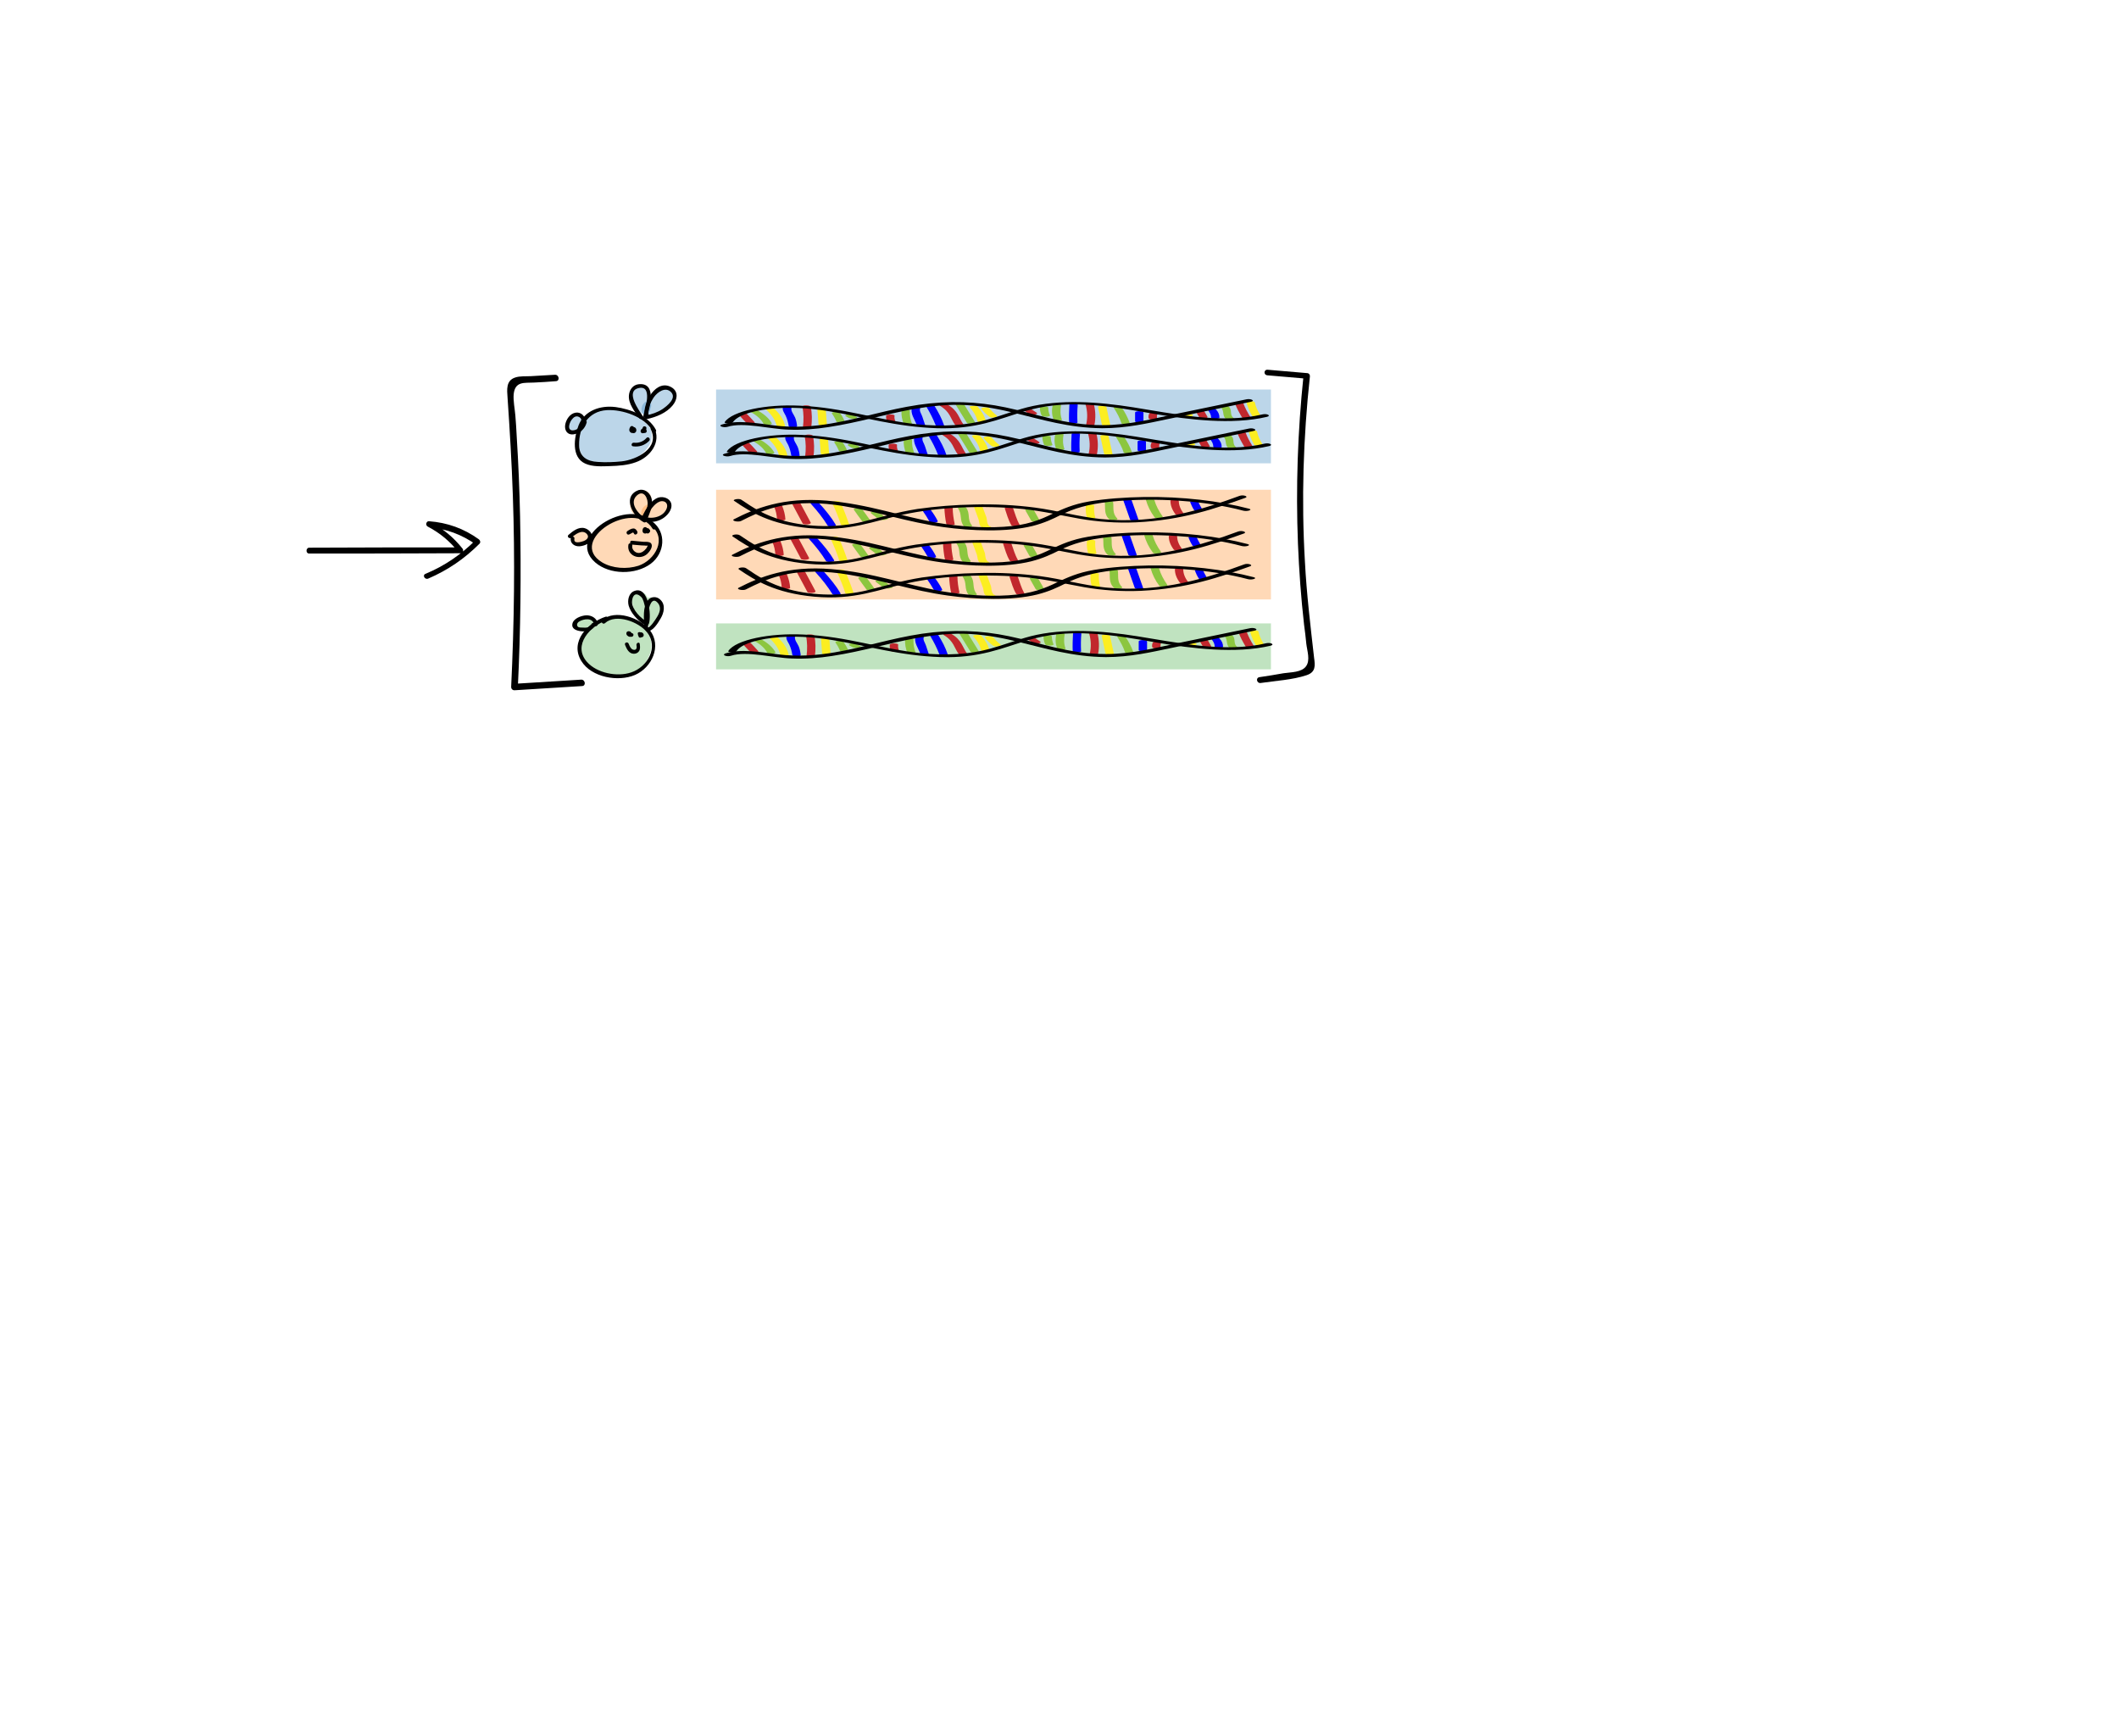 <?xml version="1.0" encoding="UTF-8" standalone="no"?>
<!-- Generator: Adobe Illustrator 23.0.3, SVG Export Plug-In . SVG Version: 6.00 Build 0)  -->

<svg
   version="1.1"
   x="0px"
   y="0px"
   viewBox="0 0 761.1 623.6"
   style="enable-background:new 0 0 761.1 623.6;"
   xml:space="preserve"
   id="svg1770"
   sodipodi:docname="time-series_data_data_t0_data.svg"
   inkscape:version="1.3.2 (091e20e, 2023-11-25)"
   xmlns:inkscape="http://www.inkscape.org/namespaces/inkscape"
   xmlns:sodipodi="http://sodipodi.sourceforge.net/DTD/sodipodi-0.dtd"
   xmlns="http://www.w3.org/2000/svg"
   xmlns:svg="http://www.w3.org/2000/svg"><defs
   id="defs1770" /><sodipodi:namedview
   id="namedview1770"
   pagecolor="#ffffff"
   bordercolor="#000000"
   borderopacity="0.25"
   inkscape:showpageshadow="2"
   inkscape:pageopacity="0.0"
   inkscape:pagecheckerboard="0"
   inkscape:deskcolor="#d1d1d1"
   inkscape:zoom="0.77924644"
   inkscape:cx="392.68707"
   inkscape:cy="259.2248"
   inkscape:window-width="1384"
   inkscape:window-height="847"
   inkscape:window-x="62"
   inkscape:window-y="25"
   inkscape:window-maximized="1"
   inkscape:current-layer="Layer_1" />
<style
   type="text/css"
   id="style1">
	.st0{opacity:0.3;fill:#1F77B4;}
	.st1{opacity:0.3;fill:#FF7F0E;}
	.st2{opacity:0.3;fill:#2CA02C;}
	.st3{fill:#1F77B4;}
	.st4{fill:#2CA02C;}
	.st5{fill:#FF7F0E;}
	.st6{fill:#C1272D;}
	.st7{fill:#FCEE21;}
	.st8{fill:#0000FF;}
	.st9{fill:#8CC63F;}
	.st10{fill:none;stroke:#820303;stroke-width:2.047;stroke-miterlimit:10;}
	.st11{opacity:0.3;}
</style>
<g
   id="Layer_2">
	<rect
   x="257.2"
   y="139.9"
   class="st0"
   width="199.3"
   height="26.5"
   id="rect1" />
	<rect
   x="257.2"
   y="175.9"
   class="st1"
   width="199.3"
   height="39.4"
   id="rect2" />
	<rect
   x="257.2"
   y="223.9"
   class="st2"
   width="199.3"
   height="16.5"
   id="rect3" />
	
	
	
	
	
	
	
	
	
	
	
	
</g>
<g
   id="Layer_1">
	<g
   id="Слой_8">
	</g>
	<g
   id="Слой_16">
	</g>
	<g
   id="Time_scale">
	</g>
	<g
   id="Now_line">
	</g>
	<g
   id="Слой_10">
	</g>
	<g
   id="Слой_9">
	</g>
	<g
   id="g58">
		<g
   id="g19">
			<g
   id="g18">
				<path
   class="st6"
   d="M278,181.9c0.7,1.5,1,3.1,1.1,4.6c0,0.6,3,0.6,3,0c-0.1-1.6-0.5-3.2-1.2-4.9      C280.6,181,277.7,181.3,278,181.9L278,181.9z"
   id="path17" />
			</g>
		</g>
		<g
   id="g21">
			<g
   id="g20">
				<path
   class="st6"
   d="M284.6,181.1c1.2,2.3,2.5,4.6,3.7,6.9c0.3,0.6,3.2,0.4,2.9-0.3c-1.2-2.3-2.5-4.6-3.7-6.9      C287.1,180.2,284.2,180.4,284.6,181.1L284.6,181.1z"
   id="path19" />
			</g>
		</g>
		<g
   id="g23">
			<g
   id="g22">
				<path
   class="st6"
   d="M339.2,182.5c0.1,1.9,0.3,3.8,0.7,5.7c0.1,0.6,3.1,0.6,3,0c-0.4-1.9-0.7-3.8-0.7-5.7      C342.2,181.8,339.2,181.8,339.2,182.5L339.2,182.5z"
   id="path21" />
			</g>
		</g>
		<g
   id="g25">
			<g
   id="g24">
				<path
   class="st6"
   d="M360.9,182.6c0.7,2,1.2,4.1,2.4,6.1c0.4,0.6,3.3,0.4,2.9-0.3c-1.1-1.9-1.6-3.9-2.3-5.8      C363.7,182,360.7,182,360.9,182.6L360.9,182.6z"
   id="path23" />
			</g>
		</g>
		<g
   id="g27">
			<g
   id="g26">
				<path
   class="st6"
   d="M420.4,179.9c0,1.6,0.6,3.2,1.8,4.8c0.5,0.6,3.4,0.4,2.9-0.3c-1.1-1.5-1.7-3-1.7-4.5      C423.3,179.2,420.3,179.2,420.4,179.9L420.4,179.9z"
   id="path25" />
			</g>
		</g>
		<g
   id="g29">
			<g
   id="g28">
				<path
   class="st7"
   d="M298.9,180.6c1.2,2.6,2.3,5.2,3.1,7.8c0.2,0.6,3.2,0.6,3,0c-0.9-2.7-1.9-5.4-3.2-8.1      C301.4,179.7,298.6,180,298.9,180.6L298.9,180.6z"
   id="path27" />
			</g>
		</g>
		<g
   id="g31">
			<g
   id="g30">
				<path
   class="st7"
   d="M349.9,182.3c0.5,1.4,1.1,2.8,1.6,4.3c0.3,0.9,0,2.3,1.5,3.1c0.5,0.3,1.7,0.4,2.4,0.1c0,0,0.1,0,0.1-0.1      c0.5-0.2,0.7-0.5,0-0.7l-0.1,0c-1.5-0.4-3.6,0.3-2.1,0.7l0.1,0c0-0.2,0-0.5,0-0.7c0,0-0.1,0-0.1,0.1c0.8,0,1.6,0.1,2.4,0.1      c-1.4-0.8-1.1-2.5-1.4-3.4c-0.4-1.2-0.9-2.3-1.3-3.5C352.6,181.6,349.6,181.6,349.9,182.3L349.9,182.3z"
   id="path29" />
			</g>
		</g>
		<g
   id="g33">
			<g
   id="g32">
				<path
   class="st7"
   d="M390,181.7c-0.1,1.4,0,2.8,0.4,4.2c0.2,0.6,3.2,0.6,3,0c-0.4-1.4-0.5-2.8-0.4-4.2      C393.1,181,390.1,181,390,181.7L390,181.7z"
   id="path31" />
			</g>
		</g>
		<g
   id="g35">
			<g
   id="g34">
				<path
   class="st8"
   d="M291.2,180.9c2.4,2.6,4.5,5.3,6.1,7.9c0.4,0.6,3.3,0.4,2.9-0.3c-1.6-2.7-3.7-5.3-6.1-7.9      C293.5,180,290.6,180.3,291.2,180.9L291.2,180.9z"
   id="path33" />
			</g>
		</g>
		<g
   id="g37">
			<g
   id="g36">
				<path
   class="st8"
   d="M331.3,183.3c1,1.4,1.8,2.7,2.6,4.1c0.3,0.6,3.2,0.4,2.9-0.3c-0.7-1.4-1.6-2.8-2.6-4.1      C333.7,182.4,330.8,182.7,331.3,183.3L331.3,183.3z"
   id="path35" />
			</g>
		</g>
		<g
   id="g39">
			<g
   id="g38">
				<path
   class="st8"
   d="M403.4,179.5c0.8,2.4,1.7,4.7,2.5,7.1c0.2,0.6,3.2,0.6,3,0c-0.8-2.4-1.7-4.7-2.5-7.1      C406.2,178.9,403.2,178.8,403.4,179.5L403.4,179.5z"
   id="path37" />
			</g>
		</g>
		<g
   id="g41">
			<g
   id="g40">
				<path
   class="st8"
   d="M427.5,180.4c0.4,1,0.8,1.9,1.4,2.8c0.4,0.6,3.3,0.4,2.9-0.3c-0.5-0.9-1-1.7-1.3-2.5      C430.3,179.8,427.3,179.8,427.5,180.4L427.5,180.4z"
   id="path39" />
			</g>
		</g>
		<g
   id="g43">
			<g
   id="g42">
				<path
   class="st9"
   d="M306.7,183.1c1,1.4,1.9,2.7,2.9,4c0.4,0.6,3.3,0.4,2.9-0.3c-1-1.4-1.9-2.7-2.9-4      C309.1,182.2,306.2,182.5,306.7,183.1L306.7,183.1z"
   id="path41" />
			</g>
		</g>
		<g
   id="g45">
			<g
   id="g44">
				<path
   class="st9"
   d="M312.9,184.4c0.6,0.4,1.1,0.9,1.7,1.3c0.5,0.4,0.8,0.8,1.9,1c0.5,0.1,1.1,0.1,1.5,0      c0.5-0.1,0.8-0.2,0.9-0.4c0.1-0.2-0.1-0.4-0.7-0.6l-0.1,0c-1.6-0.3-3.1,0.5-1.5,0.9l0.1,0c-0.2-0.2-0.5-0.4-0.7-0.6      c0,0,0,0,0,0.1c0.2-0.1,0.5-0.2,0.7-0.3c-0.1,0-0.1,0-0.2,0c0.5,0,1,0,1.5,0c0.2,0.1,0.2,0-0.1-0.1c-0.1-0.1-0.3-0.2-0.4-0.3      c-0.2-0.2-0.4-0.3-0.6-0.5c-0.5-0.4-0.9-0.7-1.4-1.1C314.7,183.3,312.1,183.8,312.9,184.4L312.9,184.4z"
   id="path43" />
			</g>
		</g>
		<g
   id="g47">
			<g
   id="g46">
				<path
   class="st9"
   d="M344.1,182.6c1.6,2.1,0.4,4.3,2.1,6.4c0.5,0.6,3.4,0.4,2.9-0.3c-1.8-2.1-0.5-4.3-2.1-6.4      C346.6,181.7,343.7,182,344.1,182.6L344.1,182.6z"
   id="path45" />
			</g>
		</g>
		<g
   id="g49">
			<g
   id="g48">
				<path
   class="st9"
   d="M368.3,183.3c0.7,1.2,1.4,2.5,2.1,3.7c0.3,0.6,3.2,0.4,2.9-0.3c-0.7-1.2-1.4-2.5-2.1-3.7      C370.8,182.4,367.9,182.7,368.3,183.3L368.3,183.3z"
   id="path47" />
			</g>
		</g>
		<g
   id="g51">
			<g
   id="g50">
				<path
   class="st9"
   d="M396.8,180.3c0.3,2-0.4,4.3,1.6,6.2c0.6,0.6,3.5,0.3,2.9-0.3c-1.9-1.8-1.2-4-1.5-5.9      C399.7,179.7,396.7,179.7,396.8,180.3L396.8,180.3z"
   id="path49" />
			</g>
		</g>
		<g
   id="g53">
			<g
   id="g52">
				<path
   class="st9"
   d="M411.6,179.6c0.6,2.1,1.6,4.2,3.1,6.2c0.5,0.6,3.3,0.4,2.9-0.3c-1.4-2-2.4-3.9-3-6      C414.4,178.9,411.4,178.9,411.6,179.6L411.6,179.6z"
   id="path51" />
			</g>
		</g>
		<g
   id="g55">
			<g
   id="g54">
				<path
   d="M266.2,187.1c3.6-1.8,7.3-3.7,12.6-5c7.5-1.9,16.1-1.7,24.4-0.3c12.7,2.1,22.6,5.7,35.6,7.5c10.1,1.4,22.8,1.9,32.1-0.4      c4.3-1.1,7.2-2.5,10.2-4c4.6-2.3,9.6-3.8,17.6-4.7c16.3-1.7,34.7-0.3,47.8,3.2c1.5,0.4,3.6-0.3,2.1-0.7      c-10.6-2.8-24-4.4-37.7-4.2c-6.7,0.1-13.7,0.6-19.7,1.6c-5.8,1-9.5,2.7-13.1,4.4c-4.5,2.2-9.3,4.2-17.6,4.7      c-8,0.5-16.5-0.2-23.6-1.4c-13.7-2.4-24.7-6.7-40-8c-15.6-1.3-25.7,2.8-33.3,6.7C262.6,187.1,265.2,187.6,266.2,187.1      L266.2,187.1z"
   id="path53" />
			</g>
		</g>
		<g
   id="g57">
			<g
   id="g56">
				<path
   d="M263.7,179.9c5.9,4,13,8.5,27.1,9.8c14.5,1.3,22.9-2.6,33.7-4.9c12.5-2.7,28.6-3.4,42.8-2c7.6,0.8,13.7,2.3,20.5,3.5      c6.4,1.1,13.1,1.6,20.3,1.3c16.6-0.8,28.5-5,39.2-8.8c1.3-0.5-0.8-1.2-2.1-0.7c-12.3,4.5-29.4,10.4-49.9,8.3      c-8.5-0.9-15.3-3-23.6-4.1c-6.9-0.9-14.4-1.3-21.8-1.1c-7,0.1-14,0.7-20.4,1.6c-7.6,1.2-13.1,3-19.7,4.6c-9,2.2-19.3,2-28-0.3      c-7.3-2-11.5-4.9-15.5-7.6C265.5,178.9,262.9,179.4,263.7,179.9L263.7,179.9z"
   id="path55" />
			</g>
		</g>
	</g>
	<g
   id="g125">
		<g
   id="g60">
			<g
   id="g59">
				<path
   class="st8"
   d="M281.2,146.3c-0.3,1,0.5,2,1,3c0.6,1.3,0.9,2.5,1.1,3.8c0.1,0.6,3.1,0.6,3,0c-0.1-1-0.3-2.1-0.7-3.1      c-0.5-1.2-1.7-2.4-1.3-3.7C284.4,145.6,281.4,145.6,281.2,146.3L281.2,146.3z"
   id="path58" />
			</g>
		</g>
		<g
   id="g62">
			<g
   id="g61">
				<path
   class="st8"
   d="M327.6,146.4c-0.8,2,1,4.3,1.7,6.3c0.2,0.6,3.2,0.6,3,0c-0.3-1-0.7-2-1-3c-0.3-1-1.2-2.1-0.8-3      C330.8,146,327.9,145.7,327.6,146.4L327.6,146.4z"
   id="path60" />
			</g>
		</g>
		<g
   id="g64">
			<g
   id="g63">
				<path
   class="st8"
   d="M332.7,146c1.4,2.3,2.5,4.5,3.4,6.8c0.2,0.6,3.2,0.6,3,0c-0.8-2.4-2-4.7-3.5-7.1      C335.2,145.1,332.3,145.3,332.7,146L332.7,146z"
   id="path62" />
			</g>
		</g>
		<g
   id="g66">
			<g
   id="g65">
				<path
   class="st8"
   d="M384.1,145.4c-0.1,2.1-0.2,4.2-0.1,6.3c0,0.6,3,0.6,3,0c-0.1-2.1-0.1-4.2,0.1-6.3      C387.1,144.7,384.1,144.7,384.1,145.4L384.1,145.4z"
   id="path64" />
			</g>
		</g>
		<g
   id="g68">
			<g
   id="g67">
				<path
   class="st8"
   d="M407.7,148.2c0,1.1,0,2.1,0,3.1c0,0.6,3,0.6,3,0c0-1.1,0-2.1,0-3.1C410.7,147.5,407.7,147.5,407.7,148.2      L407.7,148.2z"
   id="path66" />
			</g>
		</g>
		<g
   id="g70">
			<g
   id="g69">
				<path
   class="st7"
   d="M275.2,147.1c2.1,2,3.4,4,3.8,6c0.1,0.6,3.1,0.6,3,0c-0.4-2.2-1.7-4.3-3.9-6.3      C277.4,146.2,274.5,146.5,275.2,147.1L275.2,147.1z"
   id="path68" />
			</g>
		</g>
		<g
   id="g72">
			<g
   id="g71">
				<path
   class="st7"
   d="M348.3,146.3c1.5,1.6,2.4,3.3,2.8,5c0.2,0.6,3.2,0.6,3,0c-0.4-1.8-1.4-3.5-2.9-5.2      C350.7,145.5,347.8,145.7,348.3,146.3L348.3,146.3z"
   id="path70" />
			</g>
		</g>
		<g
   id="g74">
			<g
   id="g73">
				<path
   class="st7"
   d="M352.5,146.9c0.8,1,1.7,1.9,2.9,2.8c0.8,0.6,3.3,0.1,2.6-0.5c-1.1-0.8-1.9-1.7-2.6-2.5      C354.9,146,352,146.3,352.5,146.9L352.5,146.9z"
   id="path72" />
			</g>
		</g>
		<g
   id="g76">
			<g
   id="g75">
				<path
   class="st7"
   d="M394.4,146.2c0.5,2.1,0.9,4.2,1.4,6.4c0.1,0.6,3.1,0.6,3,0c-0.5-2.1-0.9-4.2-1.4-6.4      C397.2,145.5,394.2,145.5,394.4,146.2L394.4,146.2z"
   id="path74" />
			</g>
		</g>
		<g
   id="g78">
			<g
   id="g77">
				<path
   class="st6"
   d="M288.2,146.1c0.5,2.4,0.5,4.9,0.2,7.3c-0.1,0.6,2.9,0.6,3,0c0.3-2.4,0.3-4.9-0.2-7.3      C291,145.4,288,145.4,288.2,146.1L288.2,146.1z"
   id="path76" />
			</g>
		</g>
		<g
   id="g80">
			<g
   id="g79">
				<path
   class="st6"
   d="M337.7,145.8c3.7,2.2,3.7,4.7,5.5,7c0.5,0.6,3.4,0.4,2.9-0.3c-1.8-2.4-1.9-5-5.8-7.2      C339.3,144.8,336.8,145.3,337.7,145.8L337.7,145.8z"
   id="path78" />
			</g>
		</g>
		<g
   id="g82">
			<g
   id="g81">
				<path
   class="st6"
   d="M389.9,145.2c0.7,2.5,0.8,4.9,0.2,7.4c-0.1,0.6,2.9,0.6,3,0c0.5-2.5,0.4-5-0.2-7.4      C392.8,144.6,389.8,144.6,389.9,145.2L389.9,145.2z"
   id="path80" />
			</g>
		</g>
		<g
   id="g84">
			<g
   id="g83">
				<path
   class="st6"
   d="M412.8,148.5c-0.3,0.6-0.4,1.2-0.2,1.8c0.2,0.6,3.2,0.6,3,0c-0.1-0.5-0.1-1,0.1-1.5c0.1-0.3-0.2-0.5-1-0.6      C413.9,148.1,412.9,148.2,412.8,148.5L412.8,148.5z"
   id="path82" />
			</g>
		</g>
		<g
   id="g86">
			<g
   id="g85">
				<path
   class="st9"
   d="M269.7,148c2.3,1.3,3.8,2.7,4.6,4.3c0.3,0.6,3.2,0.4,2.9-0.3c-0.9-1.6-2.5-3.1-4.9-4.5      C271.3,146.9,268.8,147.4,269.7,148L269.7,148z"
   id="path84" />
			</g>
		</g>
		<g
   id="g88">
			<g
   id="g87">
				<path
   class="st9"
   d="M298.8,148.5c0.7,1,1.2,1.9,1.6,2.9c0.3,0.6,3.3,0.6,3,0c-0.4-1.1-1-2.1-1.7-3.1      C301.3,147.6,298.4,147.9,298.8,148.5L298.8,148.5z"
   id="path86" />
			</g>
		</g>
		<g
   id="g90">
			<g
   id="g89">
				<path
   class="st9"
   d="M303.8,149.5c0.4,0.2,0.8,0.5,1.2,0.7c0.4,0.2,1.4,0.3,2.1,0.2s1-0.5,0.5-0.7c-0.4-0.2-0.8-0.5-1.2-0.7      c-0.4-0.2-1.4-0.3-2.1-0.2C303.7,149,303.4,149.3,303.8,149.5L303.8,149.5z"
   id="path88" />
			</g>
		</g>
		<g
   id="g92">
			<g
   id="g91">
				<path
   class="st9"
   d="M343.3,145.4c1.3,2.2,2.7,4.3,4,6.5c0.4,0.6,3.3,0.4,2.9-0.3c-1.3-2.2-2.7-4.3-4-6.5      C345.8,144.5,342.9,144.8,343.3,145.4L343.3,145.4z"
   id="path90" />
			</g>
		</g>
		<g
   id="g94">
			<g
   id="g93">
				<path
   class="st9"
   d="M400,146.4c1.2,1.9,2.2,3.7,2.8,5.6c0.2,0.6,3.2,0.6,3,0c-0.7-2-1.7-3.9-3-5.8      C402.5,145.5,399.6,145.8,400,146.4L400,146.4z"
   id="path92" />
			</g>
		</g>
		<g
   id="g96">
			<g
   id="g95">
				<path
   class="st9"
   d="M378.1,145.6c-0.4,1.7-0.3,3.4,0.3,5.1c0.2,0.6,3.2,0.6,3,0c-0.6-1.7-0.6-3.4-0.3-5.1      C381.3,144.9,378.3,144.9,378.1,145.6L378.1,145.6z"
   id="path94" />
			</g>
		</g>
		<g
   id="g98">
			<g
   id="g97">
				<path
   class="st9"
   d="M373.5,146.4c0,0.9,0.2,1.9,0.6,2.8c0.2,0.6,3.2,0.6,3,0c-0.4-0.9-0.6-1.9-0.6-2.8      C376.5,145.8,373.5,145.8,373.5,146.4L373.5,146.4z"
   id="path96" />
			</g>
		</g>
		<g
   id="g100">
			<g
   id="g99">
				<path
   class="st9"
   d="M323.8,147.6c-0.1,1.6,0.2,3.1,0.8,4.7c0.2,0.6,3.2,0.6,3,0c-0.6-1.6-0.9-3.1-0.8-4.7      C326.8,146.9,323.8,146.9,323.8,147.6L323.8,147.6z"
   id="path98" />
			</g>
		</g>
		<g
   id="g102">
			<g
   id="g101">
				<path
   class="st7"
   d="M293.6,147.2c0.1,1.8,0.3,3.5,0.4,5.2c0,0.6,3,0.6,3,0c-0.1-1.8-0.3-3.5-0.4-5.2      C296.5,146.6,293.5,146.6,293.6,147.2L293.6,147.2z"
   id="path100" />
			</g>
		</g>
		<g
   id="g104">
			<g
   id="g103">
				<path
   class="st6"
   d="M265.4,149c0.9,1,1.8,2,2.7,2.9c0.6,0.6,3.5,0.4,2.9-0.3c-0.9-1-1.8-2-2.7-2.9      C267.8,148.1,264.9,148.4,265.4,149L265.4,149z"
   id="path102" />
			</g>
		</g>
		<g
   id="g106">
			<g
   id="g105">
				<path
   class="st6"
   d="M318.3,149.3c-0.1,0.7,0,1.3,0.3,2c0.1,0.3,0.6,0.5,1.5,0.5c0.7,0,1.6-0.2,1.5-0.5c-0.3-0.7-0.4-1.3-0.3-2      C321.4,148.7,318.4,148.7,318.3,149.3L318.3,149.3z"
   id="path104" />
			</g>
		</g>
		<g
   id="g108">
			<g
   id="g107">
				<path
   class="st6"
   d="M367.9,147.5c0.6,0.4,1.2,0.8,1.8,1.2c0.9,0.6,3.5,0.1,2.6-0.5c-0.6-0.4-1.2-0.8-1.8-1.2      C369.6,146.4,367,146.9,367.9,147.5L367.9,147.5z"
   id="path106" />
			</g>
		</g>
		<g
   id="g110">
			<g
   id="g109">
				<path
   class="st6"
   d="M429.6,147.9c0.4,0.7,0.8,1.4,1.2,2.1c0.4,0.6,3.2,0.4,2.9-0.3c-0.4-0.7-0.8-1.4-1.2-2.1      C432.1,147,429.2,147.3,429.6,147.9L429.6,147.9z"
   id="path108" />
			</g>
		</g>
		<g
   id="g112">
			<g
   id="g111">
				<path
   class="st6"
   d="M443.6,144.9c0.6,1.7,1.5,3.3,2.5,5c0.4,0.6,3.3,0.4,2.9-0.3c-1-1.6-1.8-3.1-2.4-4.7      C446.3,144.3,443.3,144.3,443.6,144.9L443.6,144.9z"
   id="path110" />
			</g>
		</g>
		<g
   id="g114">
			<g
   id="g113">
				<path
   class="st7"
   d="M426.4,149.6c0.2,0,0.4,0,0.6,0c0.8,0,1.5-0.2,1.5-0.5s-0.7-0.5-1.5-0.5c-0.2,0-0.4,0-0.6,0      c-0.8,0-1.5,0.2-1.5,0.5S425.6,149.6,426.4,149.6L426.4,149.6z"
   id="path112" />
			</g>
		</g>
		<g
   id="g116">
			<g
   id="g115">
				<path
   class="st7"
   d="M447.7,144.5c0.4,1.6,1.1,3.2,2,4.8c0.4,0.6,3.3,0.4,2.9-0.3c-0.9-1.5-1.6-3-1.9-4.5      C450.5,143.9,447.5,143.9,447.7,144.5L447.7,144.5z"
   id="path114" />
			</g>
		</g>
		<g
   id="g118">
			<g
   id="g117">
				<path
   class="st8"
   d="M433.7,147.1c0.9,1,1.3,1.9,1.3,2.9c0,0.6,3,0.6,3,0c0-1.1-0.4-2.1-1.4-3.1      C436,146.2,433.1,146.5,433.7,147.1L433.7,147.1z"
   id="path116" />
			</g>
		</g>
		<g
   id="g120">
			<g
   id="g119">
				<path
   class="st9"
   d="M438.3,146.1c1.8,1.5,0.3,3.2,2.4,4.7c0.8,0.6,3.4,0.1,2.6-0.5c-2-1.4-0.4-3-2.1-4.4      C440.5,145.2,437.6,145.5,438.3,146.1L438.3,146.1z"
   id="path118" />
			</g>
		</g>
		<g
   id="g122">
			<g
   id="g121">
				<path
   d="M263.2,151.7c1.5-2.3,6.2-4,12.9-4.8c7.4-0.9,14.8-0.3,21.7,0.8c12.9,2.1,24,5.6,38.8,6.1c14,0.4,21.9-3.2,31.1-6      c6.7-2,14.1-3,23.2-2.4c8.3,0.5,16,1.9,23.4,3.2c12.5,2.1,28.1,4.1,40.8,1.1c1.5-0.4,0.1-1.2-1.5-0.9c-15,3.6-32.5-0.3-46.5-2.5      c-12.6-2-26.3-3-38.2,0c-5.3,1.4-9.5,3.1-14.6,4.5c-7.2,2-15.7,2.5-24.7,1.6c-15-1.6-26.4-6-42.3-6.7c-12.2-0.6-24.3,1.9-27,5.9      C259.9,152.1,262.7,152.3,263.2,151.7L263.2,151.7z"
   id="path120" />
			</g>
		</g>
		<g
   id="g124">
			<g
   id="g123">
				<path
   d="M261.3,153.3c5.6-1.8,15.3,0.8,21.8,1c5,0.2,9.9-0.2,14.4-0.9c11.2-1.7,20.1-4.6,30.8-6.5c5.8-1,12.3-1.8,18.9-1.4      s12.3,1.6,17.6,2.9c9.2,2.2,19,5.3,31.1,5.4c8.8,0,16.4-1.8,23.6-3.3c9.9-2.1,19.9-4.1,29.8-6.2c1.6-0.3,0.1-1.2-1.5-0.9      c-8.5,1.8-17.1,3.5-25.6,5.3c-7.8,1.6-16.6,4-26.2,4c-13.5,0-24.2-4.2-34.9-6.4c-10-2.1-20.3-2.5-31.2-0.9      c-11.4,1.7-20.3,4.8-31.4,6.7c-6.5,1.1-13.3,1.6-20.4,0.7c-6.3-0.8-13.3-2.1-18.9-0.3C257.8,153,259.9,153.7,261.3,153.3      L261.3,153.3z"
   id="path122" />
			</g>
		</g>
	</g>
	<g
   id="g192">
		<g
   id="g127">
			<g
   id="g126">
				<path
   class="st8"
   d="M282.1,156.8c-0.3,1,0.5,2,1,3c0.6,1.3,0.9,2.5,1.1,3.8c0.1,0.6,3.1,0.6,3,0c-0.1-1-0.3-2.1-0.7-3.1      c-0.5-1.2-1.7-2.4-1.3-3.7C285.3,156.1,282.3,156.1,282.1,156.8L282.1,156.8z"
   id="path125" />
			</g>
		</g>
		<g
   id="g129">
			<g
   id="g128">
				<path
   class="st8"
   d="M328.5,156.9c-0.8,2,1,4.3,1.7,6.3c0.2,0.6,3.2,0.6,3,0c-0.3-1-0.7-2-1-3c-0.3-1-1.2-2.1-0.8-3      C331.6,156.5,328.8,156.2,328.5,156.9L328.5,156.9z"
   id="path127" />
			</g>
		</g>
		<g
   id="g131">
			<g
   id="g130">
				<path
   class="st8"
   d="M333.5,156.5c1.4,2.3,2.5,4.5,3.4,6.8c0.2,0.6,3.2,0.6,3,0c-0.8-2.4-2-4.7-3.5-7.1      C336,155.6,333.1,155.9,333.5,156.5L333.5,156.5z"
   id="path129" />
			</g>
		</g>
		<g
   id="g133">
			<g
   id="g132">
				<path
   class="st8"
   d="M384.9,155.9c-0.1,2.1-0.2,4.2-0.1,6.3c0,0.6,3,0.6,3,0c-0.1-2.1-0.1-4.2,0.1-6.3      C387.9,155.2,384.9,155.2,384.9,155.9L384.9,155.9z"
   id="path131" />
			</g>
		</g>
		<g
   id="g135">
			<g
   id="g134">
				<path
   class="st8"
   d="M408.6,158.6c0,1.1,0,2.1,0,3.1c0,0.6,3,0.6,3,0c0-1.1,0-2.1,0-3.1C411.6,158,408.6,158,408.6,158.6      L408.6,158.6z"
   id="path133" />
			</g>
		</g>
		<g
   id="g137">
			<g
   id="g136">
				<path
   class="st7"
   d="M276,157.6c2.1,2,3.4,4,3.8,6c0.1,0.6,3.1,0.6,3,0c-0.4-2.2-1.7-4.3-3.9-6.3      C278.2,156.8,275.3,157,276,157.6L276,157.6z"
   id="path135" />
			</g>
		</g>
		<g
   id="g139">
			<g
   id="g138">
				<path
   class="st7"
   d="M349.2,156.8c1.5,1.6,2.4,3.3,2.8,5c0.2,0.6,3.2,0.6,3,0c-0.4-1.8-1.4-3.5-2.9-5.2      C351.5,156,348.6,156.2,349.2,156.8L349.2,156.8z"
   id="path137" />
			</g>
		</g>
		<g
   id="g141">
			<g
   id="g140">
				<path
   class="st7"
   d="M353.3,157.4c0.8,1,1.7,1.9,2.9,2.8c0.8,0.6,3.3,0.1,2.6-0.5c-1.1-0.8-1.9-1.7-2.6-2.5      C355.7,156.5,352.8,156.8,353.3,157.4L353.3,157.4z"
   id="path139" />
			</g>
		</g>
		<g
   id="g143">
			<g
   id="g142">
				<path
   class="st7"
   d="M395.2,156.7c0.5,2.1,0.9,4.2,1.4,6.4c0.1,0.6,3.1,0.6,3,0c-0.5-2.1-0.9-4.2-1.4-6.4      C398.1,156,395.1,156,395.2,156.7L395.2,156.7z"
   id="path141" />
			</g>
		</g>
		<g
   id="g145">
			<g
   id="g144">
				<path
   class="st6"
   d="M289,156.6c0.5,2.4,0.5,4.9,0.2,7.3c-0.1,0.6,2.9,0.6,3,0c0.3-2.4,0.3-4.9-0.2-7.3      C291.9,155.9,288.9,155.9,289,156.6L289,156.6z"
   id="path143" />
			</g>
		</g>
		<g
   id="g147">
			<g
   id="g146">
				<path
   class="st6"
   d="M338.6,156.3c3.7,2.2,3.7,4.7,5.5,7c0.5,0.6,3.4,0.4,2.9-0.3c-1.8-2.4-1.9-5-5.8-7.2      C340.2,155.3,337.6,155.8,338.6,156.3L338.6,156.3z"
   id="path145" />
			</g>
		</g>
		<g
   id="g149">
			<g
   id="g148">
				<path
   class="st6"
   d="M390.8,155.7c0.7,2.5,0.8,4.9,0.2,7.4c-0.1,0.6,2.9,0.6,3,0c0.5-2.5,0.4-5-0.2-7.4      C393.6,155.1,390.6,155.1,390.8,155.7L390.8,155.7z"
   id="path147" />
			</g>
		</g>
		<g
   id="g151">
			<g
   id="g150">
				<path
   class="st6"
   d="M413.6,159c-0.3,0.6-0.4,1.2-0.2,1.8c0.2,0.6,3.2,0.6,3,0c-0.1-0.5-0.1-1,0.1-1.5c0.1-0.3-0.2-0.5-1-0.6      C414.8,158.5,413.8,158.7,413.6,159L413.6,159z"
   id="path149" />
			</g>
		</g>
		<g
   id="g153">
			<g
   id="g152">
				<path
   class="st9"
   d="M270.6,158.5c2.3,1.3,3.8,2.7,4.6,4.3c0.3,0.6,3.2,0.4,2.9-0.3c-0.9-1.6-2.5-3.1-4.9-4.5      C272.2,157.4,269.6,157.9,270.6,158.5L270.6,158.5z"
   id="path151" />
			</g>
		</g>
		<g
   id="g155">
			<g
   id="g154">
				<path
   class="st9"
   d="M299.7,159c0.7,1,1.2,1.9,1.6,2.9c0.3,0.6,3.3,0.6,3,0c-0.4-1.1-1-2.1-1.7-3.1      C302.1,158.1,299.2,158.4,299.7,159L299.7,159z"
   id="path153" />
			</g>
		</g>
		<g
   id="g157">
			<g
   id="g156">
				<path
   class="st9"
   d="M304.7,160.1c0.4,0.2,0.8,0.5,1.2,0.7c0.4,0.2,1.4,0.3,2.1,0.2c0.7-0.1,1-0.5,0.5-0.7      c-0.4-0.2-0.8-0.5-1.2-0.7c-0.4-0.2-1.4-0.3-2.1-0.2C304.5,159.5,304.3,159.8,304.7,160.1L304.7,160.1z"
   id="path155" />
			</g>
		</g>
		<g
   id="g159">
			<g
   id="g158">
				<path
   class="st9"
   d="M344.1,155.9c1.3,2.2,2.7,4.3,4,6.5c0.4,0.6,3.3,0.4,2.9-0.3c-1.3-2.2-2.7-4.3-4-6.5      C346.6,155,343.7,155.3,344.1,155.9L344.1,155.9z"
   id="path157" />
			</g>
		</g>
		<g
   id="g161">
			<g
   id="g160">
				<path
   class="st9"
   d="M400.8,156.9c1.2,1.9,2.2,3.7,2.8,5.6c0.2,0.6,3.2,0.6,3,0c-0.7-2-1.7-3.9-3-5.8      C403.3,156,400.4,156.3,400.8,156.9L400.8,156.9z"
   id="path159" />
			</g>
		</g>
		<g
   id="g163">
			<g
   id="g162">
				<path
   class="st9"
   d="M379,156.1c-0.4,1.7-0.3,3.4,0.3,5.1c0.2,0.6,3.2,0.6,3,0c-0.6-1.7-0.6-3.4-0.3-5.1      C382.1,155.4,379.1,155.5,379,156.1L379,156.1z"
   id="path161" />
			</g>
		</g>
		<g
   id="g165">
			<g
   id="g164">
				<path
   class="st9"
   d="M374.4,156.9c0,0.9,0.2,1.9,0.6,2.8c0.2,0.6,3.2,0.6,3,0c-0.4-0.9-0.6-1.9-0.6-2.8      C377.4,156.3,374.4,156.3,374.4,156.9L374.4,156.9z"
   id="path163" />
			</g>
		</g>
		<g
   id="g167">
			<g
   id="g166">
				<path
   class="st9"
   d="M324.6,158.1c-0.1,1.6,0.2,3.1,0.8,4.7c0.2,0.6,3.2,0.6,3,0c-0.6-1.6-0.9-3.1-0.8-4.7      C327.7,157.4,324.7,157.4,324.6,158.1L324.6,158.1z"
   id="path165" />
			</g>
		</g>
		<g
   id="g169">
			<g
   id="g168">
				<path
   class="st7"
   d="M294.4,157.7c0.1,1.8,0.3,3.5,0.4,5.2c0,0.6,3,0.6,3,0c-0.1-1.8-0.3-3.5-0.4-5.2      C297.4,157.1,294.4,157.1,294.4,157.7L294.4,157.7z"
   id="path167" />
			</g>
		</g>
		<g
   id="g171">
			<g
   id="g170">
				<path
   class="st6"
   d="M266.3,159.5c0.9,1,1.8,2,2.7,2.9c0.6,0.6,3.5,0.4,2.9-0.3c-0.9-1-1.8-2-2.7-2.9      C268.6,158.6,265.7,158.9,266.3,159.5L266.3,159.5z"
   id="path169" />
			</g>
		</g>
		<g
   id="g173">
			<g
   id="g172">
				<path
   class="st6"
   d="M319.2,159.8c-0.1,0.7,0,1.3,0.3,2c0.1,0.3,0.6,0.5,1.5,0.5c0.7,0,1.6-0.2,1.5-0.5c-0.3-0.7-0.4-1.3-0.3-2      C322.2,159.2,319.2,159.2,319.2,159.8L319.2,159.8z"
   id="path171" />
			</g>
		</g>
		<g
   id="g175">
			<g
   id="g174">
				<path
   class="st6"
   d="M368.8,158c0.6,0.4,1.2,0.8,1.8,1.2c0.9,0.6,3.5,0.1,2.6-0.5c-0.6-0.4-1.2-0.8-1.8-1.2      C370.5,156.9,367.9,157.4,368.8,158L368.8,158z"
   id="path173" />
			</g>
		</g>
		<g
   id="g177">
			<g
   id="g176">
				<path
   class="st6"
   d="M430.4,158.4c0.4,0.7,0.8,1.4,1.2,2.1c0.4,0.6,3.2,0.4,2.9-0.3c-0.4-0.7-0.8-1.4-1.2-2.1      C432.9,157.5,430.1,157.8,430.4,158.4L430.4,158.4z"
   id="path175" />
			</g>
		</g>
		<g
   id="g179">
			<g
   id="g178">
				<path
   class="st6"
   d="M444.4,155.4c0.6,1.7,1.5,3.3,2.5,5c0.4,0.6,3.3,0.4,2.9-0.3c-1-1.6-1.8-3.1-2.4-4.7      C447.2,154.8,444.2,154.8,444.4,155.4L444.4,155.4z"
   id="path177" />
			</g>
		</g>
		<g
   id="g181">
			<g
   id="g180">
				<path
   class="st7"
   d="M427.2,160.1c0.2,0,0.4,0,0.6,0c0.8,0,1.5-0.2,1.5-0.5c0-0.3-0.7-0.5-1.5-0.5c-0.2,0-0.4,0-0.6,0      c-0.8,0-1.5,0.2-1.5,0.5C425.8,159.8,426.4,160.1,427.2,160.1L427.2,160.1z"
   id="path179" />
			</g>
		</g>
		<g
   id="g183">
			<g
   id="g182">
				<path
   class="st7"
   d="M448.5,155c0.4,1.6,1.1,3.2,2,4.8c0.4,0.6,3.3,0.4,2.9-0.3c-0.9-1.5-1.6-3-1.9-4.5      C451.4,154.4,448.4,154.4,448.5,155L448.5,155z"
   id="path181" />
			</g>
		</g>
		<g
   id="g185">
			<g
   id="g184">
				<path
   class="st8"
   d="M434.5,157.6c0.9,1,1.3,1.9,1.3,2.9c0,0.6,3,0.6,3,0c0-1.1-0.4-2.1-1.4-3.1      C436.8,156.8,433.9,157,434.5,157.6L434.5,157.6z"
   id="path183" />
			</g>
		</g>
		<g
   id="g187">
			<g
   id="g186">
				<path
   class="st9"
   d="M439.2,156.6c1.8,1.5,0.3,3.2,2.4,4.7c0.8,0.6,3.4,0.1,2.6-0.5c-2-1.4-0.4-3-2.1-4.4      C441.4,155.7,438.5,156,439.2,156.6L439.2,156.6z"
   id="path185" />
			</g>
		</g>
		<g
   id="g189">
			<g
   id="g188">
				<path
   d="M264,162.2c1.5-2.3,6.2-4,12.9-4.8c7.4-0.9,14.8-0.3,21.7,0.8c12.9,2.1,24,5.6,38.8,6.1c14,0.4,21.9-3.2,31.1-6      c6.7-2,14.1-3,23.2-2.4c8.3,0.5,16,1.9,23.4,3.2c12.5,2.1,28.1,4.1,40.8,1.1c1.5-0.4,0.1-1.2-1.5-0.9c-15,3.6-32.5-0.3-46.5-2.5      c-12.6-2-26.3-3-38.2,0c-5.3,1.4-9.5,3.1-14.6,4.5c-7.2,2-15.7,2.5-24.7,1.6c-15-1.6-26.4-6-42.3-6.7c-12.2-0.6-24.3,1.9-27,5.9      C260.7,162.6,263.6,162.8,264,162.2L264,162.2z"
   id="path187" />
			</g>
		</g>
		<g
   id="g191">
			<g
   id="g190">
				<path
   d="M262.2,163.8c5.6-1.8,15.3,0.8,21.8,1c5,0.2,9.9-0.2,14.4-0.9c11.2-1.7,20.1-4.6,30.8-6.5c5.8-1,12.3-1.8,18.9-1.4      s12.3,1.6,17.6,2.9c9.2,2.2,19,5.3,31.1,5.4c8.8,0,16.4-1.8,23.6-3.3c9.9-2.1,19.9-4.1,29.8-6.2c1.6-0.3,0.1-1.2-1.5-0.9      c-8.5,1.8-17.1,3.5-25.6,5.3c-7.8,1.6-16.6,4-26.2,4c-13.5,0-24.2-4.2-34.9-6.4c-10-2.1-20.3-2.5-31.2-0.9      c-11.4,1.7-20.3,4.8-31.4,6.7c-6.5,1.1-13.3,1.6-20.4,0.7c-6.3-0.8-13.3-2.1-18.9-0.3C258.7,163.5,260.8,164.2,262.2,163.8      L262.2,163.8z"
   id="path189" />
			</g>
		</g>
	</g>
	<g
   id="g233">
		<g
   id="g194">
			<g
   id="g193">
				<path
   class="st6"
   d="M277.4,194.6c0.7,1.5,1,3.1,1.1,4.6c0,0.6,3,0.6,3,0c-0.1-1.6-0.5-3.2-1.2-4.9      C280.1,193.7,277.2,194,277.4,194.6L277.4,194.6z"
   id="path192" />
			</g>
		</g>
		<g
   id="g196">
			<g
   id="g195">
				<path
   class="st6"
   d="M284,193.8c1.2,2.3,2.5,4.6,3.7,6.9c0.3,0.6,3.2,0.4,2.9-0.3c-1.2-2.3-2.5-4.6-3.7-6.9      C286.6,192.9,283.7,193.2,284,193.8L284,193.8z"
   id="path194" />
			</g>
		</g>
		<g
   id="g198">
			<g
   id="g197">
				<path
   class="st6"
   d="M338.7,195.2c0.1,1.9,0.3,3.8,0.7,5.7c0.1,0.6,3.1,0.6,3,0c-0.4-1.9-0.7-3.8-0.7-5.7      C341.6,194.6,338.6,194.6,338.7,195.2L338.7,195.2z"
   id="path196" />
			</g>
		</g>
		<g
   id="g200">
			<g
   id="g199">
				<path
   class="st6"
   d="M360.3,195.3c0.7,2,1.2,4.1,2.4,6.1c0.4,0.6,3.3,0.4,2.9-0.3c-1.1-1.9-1.6-3.9-2.3-5.8      C363.1,194.7,360.1,194.7,360.3,195.3L360.3,195.3z"
   id="path198" />
			</g>
		</g>
		<g
   id="g202">
			<g
   id="g201">
				<path
   class="st6"
   d="M419.8,192.6c0,1.6,0.6,3.2,1.8,4.8c0.5,0.6,3.4,0.4,2.9-0.3c-1.1-1.5-1.7-3-1.7-4.5      C422.8,192,419.8,192,419.8,192.6L419.8,192.6z"
   id="path200" />
			</g>
		</g>
		<g
   id="g204">
			<g
   id="g203">
				<path
   class="st7"
   d="M298.3,193.4c1.2,2.6,2.3,5.2,3.1,7.8c0.2,0.6,3.2,0.6,3,0c-0.9-2.7-1.9-5.4-3.2-8.1      C300.9,192.5,298,192.7,298.3,193.4L298.3,193.4z"
   id="path202" />
			</g>
		</g>
		<g
   id="g206">
			<g
   id="g205">
				<path
   class="st7"
   d="M349.3,195c0.5,1.4,1.1,2.8,1.6,4.3c0.3,0.9,0,2.3,1.5,3.1c0.5,0.3,1.7,0.4,2.4,0.1c0,0,0.1,0,0.1-0.1      c0.5-0.2,0.7-0.5,0-0.7l-0.1,0c-1.5-0.4-3.6,0.3-2.1,0.7l0.1,0c0-0.2,0-0.5,0-0.7c0,0-0.1,0-0.1,0.1c0.8,0,1.6,0.1,2.4,0.1      c-1.4-0.8-1.1-2.5-1.4-3.4c-0.4-1.2-0.9-2.3-1.3-3.5C352.1,194.4,349.1,194.4,349.3,195L349.3,195z"
   id="path204" />
			</g>
		</g>
		<g
   id="g208">
			<g
   id="g207">
				<path
   class="st7"
   d="M390.4,194.4c-0.1,1.4,0,2.8,0.4,4.2c0.2,0.6,3.2,0.6,3,0c-0.4-1.4-0.5-2.8-0.4-4.2      C393.5,193.7,390.5,193.7,390.4,194.4L390.4,194.4z"
   id="path206" />
			</g>
		</g>
		<g
   id="g210">
			<g
   id="g209">
				<path
   class="st8"
   d="M290.6,193.6c2.4,2.6,4.5,5.3,6.1,7.9c0.4,0.6,3.3,0.4,2.9-0.3c-1.6-2.7-3.7-5.3-6.1-7.9      C293,192.7,290.1,193,290.6,193.6L290.6,193.6z"
   id="path208" />
			</g>
		</g>
		<g
   id="g212">
			<g
   id="g211">
				<path
   class="st8"
   d="M330.7,196c1,1.4,1.8,2.7,2.6,4.1c0.3,0.6,3.2,0.4,2.9-0.3c-0.7-1.4-1.6-2.8-2.6-4.1      C333.1,195.1,330.2,195.4,330.7,196L330.7,196z"
   id="path210" />
			</g>
		</g>
		<g
   id="g214">
			<g
   id="g213">
				<path
   class="st8"
   d="M402.8,192.2c0.8,2.4,1.7,4.7,2.5,7.1c0.2,0.6,3.2,0.6,3,0c-0.8-2.4-1.7-4.7-2.5-7.1      C405.6,191.6,402.6,191.6,402.8,192.2L402.8,192.2z"
   id="path212" />
			</g>
		</g>
		<g
   id="g216">
			<g
   id="g215">
				<path
   class="st8"
   d="M426.9,193.1c0.4,1,0.8,1.9,1.4,2.8c0.4,0.6,3.3,0.4,2.9-0.3c-0.5-0.9-1-1.7-1.3-2.5      C429.7,192.5,426.7,192.5,426.9,193.1L426.9,193.1z"
   id="path214" />
			</g>
		</g>
		<g
   id="g218">
			<g
   id="g217">
				<path
   class="st9"
   d="M306.1,195.8c1,1.4,1.9,2.7,2.9,4c0.4,0.6,3.3,0.4,2.9-0.3c-1-1.4-1.9-2.7-2.9-4      C308.5,195,305.6,195.2,306.1,195.8L306.1,195.8z"
   id="path216" />
			</g>
		</g>
		<g
   id="g220">
			<g
   id="g219">
				<path
   class="st9"
   d="M312.3,197.1c0.6,0.4,1.1,0.9,1.7,1.3c0.5,0.4,0.8,0.8,1.9,1c0.5,0.1,1.1,0.1,1.5,0      c0.5-0.1,0.8-0.2,0.9-0.4c0.1-0.2-0.1-0.4-0.7-0.6l-0.1,0c-1.6-0.3-3.1,0.5-1.5,0.9l0.1,0c-0.2-0.2-0.5-0.4-0.7-0.6      c0,0,0,0,0,0.1c0.2-0.1,0.5-0.2,0.7-0.3c-0.1,0-0.1,0-0.2,0c0.5,0,1,0,1.5,0c0.2,0.1,0.2,0-0.1-0.1c-0.1-0.1-0.3-0.2-0.4-0.3      c-0.2-0.2-0.4-0.3-0.6-0.5c-0.5-0.4-0.9-0.7-1.4-1.1C314.2,196,311.6,196.5,312.3,197.1L312.3,197.1z"
   id="path218" />
			</g>
		</g>
		<g
   id="g222">
			<g
   id="g221">
				<path
   class="st9"
   d="M343.6,195.3c1.6,2.1,0.4,4.3,2.1,6.4c0.5,0.6,3.4,0.4,2.9-0.3c-1.8-2.1-0.5-4.3-2.1-6.4      C346,194.4,343.1,194.7,343.6,195.3L343.6,195.3z"
   id="path220" />
			</g>
		</g>
		<g
   id="g224">
			<g
   id="g223">
				<path
   class="st9"
   d="M367.7,196c0.7,1.2,1.4,2.5,2.1,3.7c0.3,0.6,3.2,0.4,2.9-0.3c-0.7-1.2-1.4-2.5-2.1-3.7      C370.2,195.1,367.3,195.4,367.7,196L367.7,196z"
   id="path222" />
			</g>
		</g>
		<g
   id="g226">
			<g
   id="g225">
				<path
   class="st9"
   d="M396.2,193c0.3,2-0.4,4.3,1.6,6.2c0.6,0.6,3.5,0.3,2.9-0.3c-1.9-1.8-1.2-4-1.5-5.9      C399.1,192.4,396.1,192.4,396.2,193L396.2,193z"
   id="path224" />
			</g>
		</g>
		<g
   id="g228">
			<g
   id="g227">
				<path
   class="st9"
   d="M411,192.3c0.6,2.1,1.6,4.2,3.1,6.2c0.5,0.6,3.3,0.4,2.9-0.3c-1.4-2-2.4-3.9-3-6      C413.9,191.7,410.9,191.7,411,192.3L411,192.3z"
   id="path226" />
			</g>
		</g>
		<g
   id="g230">
			<g
   id="g229">
				<path
   d="M265.7,199.8c3.6-1.8,7.3-3.7,12.6-5c7.5-1.9,16.1-1.7,24.4-0.3c12.7,2.1,22.6,5.7,35.6,7.5c10.1,1.4,22.8,1.9,32.1-0.4      c4.3-1.1,7.2-2.5,10.2-4c4.6-2.3,9.6-3.8,17.6-4.7c16.3-1.7,34.7-0.3,47.8,3.2c1.5,0.4,3.6-0.3,2.1-0.7      c-10.6-2.8-24-4.4-37.7-4.2c-6.7,0.1-13.7,0.6-19.7,1.6c-5.8,1-9.5,2.7-13.1,4.4c-4.5,2.2-9.3,4.2-17.6,4.7      c-8,0.5-16.5-0.2-23.6-1.4c-13.7-2.4-24.7-6.7-40-8c-15.6-1.3-25.7,2.8-33.3,6.7C262,199.8,264.6,200.3,265.7,199.8L265.7,199.8      z"
   id="path228" />
			</g>
		</g>
		<g
   id="g232">
			<g
   id="g231">
				<path
   d="M263.2,192.7c5.9,4,13,8.5,27.1,9.8c14.5,1.3,22.9-2.6,33.7-4.9c12.5-2.7,28.6-3.4,42.8-2c7.6,0.8,13.7,2.3,20.5,3.5      c6.4,1.1,13.1,1.6,20.3,1.3c16.6-0.8,28.5-5,39.2-8.8c1.3-0.5-0.8-1.2-2.1-0.7c-12.3,4.5-29.4,10.4-49.9,8.3      c-8.5-0.9-15.3-3-23.6-4.1c-6.9-0.9-14.4-1.3-21.8-1.1c-7,0.1-14,0.7-20.4,1.6c-7.6,1.2-13.1,3-19.7,4.6c-9,2.2-19.3,2-28-0.3      c-7.3-2-11.5-4.9-15.5-7.6C264.9,191.6,262.3,192.1,263.2,192.7L263.2,192.7z"
   id="path230" />
			</g>
		</g>
	</g>
	<g
   id="g274">
		<g
   id="g235">
			<g
   id="g234">
				<path
   class="st6"
   d="M279.7,206.5c0.7,1.5,1,3.1,1.1,4.6c0,0.6,3,0.6,3,0c-0.1-1.6-0.5-3.2-1.2-4.9      C282.3,205.6,279.4,205.8,279.7,206.5L279.7,206.5z"
   id="path233" />
			</g>
		</g>
		<g
   id="g237">
			<g
   id="g236">
				<path
   class="st6"
   d="M286.3,205.7c1.2,2.3,2.5,4.6,3.7,6.9c0.3,0.6,3.2,0.4,2.9-0.3c-1.2-2.3-2.5-4.6-3.7-6.9      C288.8,204.8,285.9,205,286.3,205.7L286.3,205.7z"
   id="path235" />
			</g>
		</g>
		<g
   id="g239">
			<g
   id="g238">
				<path
   class="st6"
   d="M340.9,207.1c0.1,1.9,0.3,3.8,0.7,5.7c0.1,0.6,3.1,0.6,3,0c-0.4-1.9-0.7-3.8-0.7-5.7      C343.9,206.4,340.9,206.4,340.9,207.1L340.9,207.1z"
   id="path237" />
			</g>
		</g>
		<g
   id="g241">
			<g
   id="g240">
				<path
   class="st6"
   d="M362.6,207.2c0.7,2,1.2,4.1,2.4,6.1c0.4,0.6,3.3,0.4,2.9-0.3c-1.1-1.9-1.6-3.9-2.3-5.8      C365.4,206.5,362.4,206.5,362.6,207.2L362.6,207.2z"
   id="path239" />
			</g>
		</g>
		<g
   id="g243">
			<g
   id="g242">
				<path
   class="st6"
   d="M422,204.5c0,1.6,0.6,3.2,1.8,4.8c0.5,0.6,3.4,0.4,2.9-0.3c-1.1-1.5-1.7-3-1.7-4.5      C425,203.8,422,203.8,422,204.5L422,204.5z"
   id="path241" />
			</g>
		</g>
		<g
   id="g245">
			<g
   id="g244">
				<path
   class="st7"
   d="M300.5,205.2c1.2,2.6,2.3,5.2,3.1,7.8c0.2,0.6,3.2,0.6,3,0c-0.9-2.7-1.9-5.4-3.2-8.1      C303.1,204.3,300.2,204.6,300.5,205.2L300.5,205.2z"
   id="path243" />
			</g>
		</g>
		<g
   id="g247">
			<g
   id="g246">
				<path
   class="st7"
   d="M351.5,206.9c0.5,1.4,1.1,2.8,1.6,4.3c0.3,0.9,0,2.3,1.5,3.1c0.5,0.3,1.7,0.4,2.4,0.1c0,0,0.1,0,0.1-0.1      c0.5-0.2,0.7-0.5,0-0.7l-0.1,0c-1.5-0.4-3.6,0.3-2.1,0.7l0.1,0c0-0.2,0-0.5,0-0.7c0,0-0.1,0-0.1,0.1c0.8,0,1.6,0.1,2.4,0.1      c-1.4-0.8-1.1-2.5-1.4-3.4c-0.4-1.2-0.9-2.3-1.3-3.5C354.3,206.2,351.3,206.2,351.5,206.9L351.5,206.9z"
   id="path245" />
			</g>
		</g>
		<g
   id="g249">
			<g
   id="g248">
				<path
   class="st7"
   d="M391.7,206.2c-0.1,1.4,0,2.8,0.4,4.2c0.2,0.6,3.2,0.6,3,0c-0.4-1.4-0.5-2.8-0.4-4.2      C394.7,205.6,391.7,205.6,391.7,206.2L391.7,206.2z"
   id="path247" />
			</g>
		</g>
		<g
   id="g251">
			<g
   id="g250">
				<path
   class="st8"
   d="M292.9,205.5c2.4,2.6,4.5,5.3,6.1,7.9c0.4,0.6,3.3,0.4,2.9-0.3c-1.6-2.7-3.7-5.3-6.1-7.9      C295.2,204.6,292.3,204.8,292.9,205.5L292.9,205.5z"
   id="path249" />
			</g>
		</g>
		<g
   id="g253">
			<g
   id="g252">
				<path
   class="st8"
   d="M332.9,207.9c1,1.4,1.8,2.7,2.6,4.1c0.3,0.6,3.2,0.4,2.9-0.3c-0.7-1.4-1.6-2.8-2.6-4.1      C335.4,207,332.5,207.3,332.9,207.9L332.9,207.9z"
   id="path251" />
			</g>
		</g>
		<g
   id="g255">
			<g
   id="g254">
				<path
   class="st8"
   d="M405.1,204.1c0.8,2.4,1.7,4.7,2.5,7.1c0.2,0.6,3.2,0.6,3,0c-0.8-2.4-1.7-4.7-2.5-7.1      C407.8,203.5,404.8,203.5,405.1,204.1L405.1,204.1z"
   id="path253" />
			</g>
		</g>
		<g
   id="g257">
			<g
   id="g256">
				<path
   class="st8"
   d="M429.2,205c0.4,1,0.8,1.9,1.4,2.8c0.4,0.6,3.3,0.4,2.9-0.3c-0.5-0.9-1-1.7-1.3-2.5      C431.9,204.4,428.9,204.4,429.2,205L429.2,205z"
   id="path255" />
			</g>
		</g>
		<g
   id="g259">
			<g
   id="g258">
				<path
   class="st9"
   d="M308.3,207.7c1,1.4,1.9,2.7,2.9,4c0.4,0.6,3.3,0.4,2.9-0.3c-1-1.4-1.9-2.7-2.9-4      C310.8,206.8,307.9,207.1,308.3,207.7L308.3,207.7z"
   id="path257" />
			</g>
		</g>
		<g
   id="g261">
			<g
   id="g260">
				<path
   class="st9"
   d="M314.6,209c0.6,0.4,1.1,0.9,1.7,1.3c0.5,0.4,0.8,0.8,1.9,1c0.5,0.1,1.1,0.1,1.5,0c0.5-0.1,0.8-0.2,0.9-0.4      c0.1-0.2-0.1-0.4-0.7-0.6l-0.1,0c-1.6-0.3-3.1,0.5-1.5,0.9l0.1,0c-0.2-0.2-0.5-0.4-0.7-0.6c0,0,0,0,0,0.1      c0.2-0.1,0.5-0.2,0.7-0.3c-0.1,0-0.1,0-0.2,0c0.5,0,1,0,1.5,0c0.2,0.1,0.2,0-0.1-0.1c-0.1-0.1-0.3-0.2-0.4-0.3      c-0.2-0.2-0.4-0.3-0.6-0.5c-0.5-0.4-0.9-0.7-1.4-1.1C316.4,207.9,313.8,208.4,314.6,209L314.6,209z"
   id="path259" />
			</g>
		</g>
		<g
   id="g263">
			<g
   id="g262">
				<path
   class="st9"
   d="M345.8,207.2c1.6,2.1,0.4,4.3,2.1,6.4c0.5,0.6,3.4,0.4,2.9-0.3c-1.8-2.1-0.5-4.3-2.1-6.4      C348.2,206.3,345.3,206.6,345.8,207.2L345.8,207.2z"
   id="path261" />
			</g>
		</g>
		<g
   id="g265">
			<g
   id="g264">
				<path
   class="st9"
   d="M369.9,207.9c0.7,1.2,1.4,2.5,2.1,3.7c0.3,0.6,3.2,0.4,2.9-0.3c-0.7-1.2-1.4-2.5-2.1-3.7      C372.5,207,369.6,207.3,369.9,207.9L369.9,207.9z"
   id="path263" />
			</g>
		</g>
		<g
   id="g267">
			<g
   id="g266">
				<path
   class="st9"
   d="M398.5,204.9c0.3,2-0.4,4.3,1.6,6.2c0.6,0.6,3.5,0.3,2.9-0.3c-1.9-1.8-1.2-4-1.5-5.9      C401.4,204.3,398.4,204.3,398.5,204.9L398.5,204.9z"
   id="path265" />
			</g>
		</g>
		<g
   id="g269">
			<g
   id="g268">
				<path
   class="st9"
   d="M413.3,204.2c0.6,2.1,1.6,4.2,3.1,6.2c0.5,0.6,3.3,0.4,2.9-0.3c-1.4-2-2.4-3.9-3-6      C416.1,203.5,413.1,203.5,413.3,204.2L413.3,204.2z"
   id="path267" />
			</g>
		</g>
		<g
   id="g271">
			<g
   id="g270">
				<path
   d="M267.9,211.7c3.6-1.8,7.3-3.7,12.6-5c7.5-1.9,16.1-1.7,24.4-0.3c12.7,2.1,22.6,5.7,35.6,7.5c10.1,1.4,22.8,1.9,32.1-0.4      c4.3-1.1,7.2-2.5,10.2-4c4.6-2.3,9.6-3.8,17.6-4.7c16.3-1.7,34.7-0.3,47.8,3.2c1.5,0.4,3.6-0.3,2.1-0.7      c-10.6-2.8-24-4.4-37.7-4.2c-6.7,0.1-13.7,0.6-19.7,1.6c-5.8,1-9.5,2.7-13.1,4.4c-4.5,2.2-9.3,4.2-17.6,4.7      c-8,0.5-16.5-0.2-23.6-1.4c-13.7-2.4-24.7-6.7-40-8c-15.6-1.3-25.7,2.8-33.3,6.7C264.3,211.7,266.9,212.2,267.9,211.7      L267.9,211.7z"
   id="path269" />
			</g>
		</g>
		<g
   id="g273">
			<g
   id="g272">
				<path
   d="M265.4,204.5c5.9,4,13,8.5,27.1,9.8c14.5,1.3,22.9-2.6,33.7-4.9c12.5-2.7,28.6-3.4,42.8-2c7.6,0.8,13.7,2.3,20.5,3.5      c6.4,1.1,13.1,1.6,20.3,1.3c16.6-0.8,28.5-5,39.2-8.8c1.3-0.5-0.8-1.2-2.1-0.7c-12.3,4.5-29.4,10.4-49.9,8.3      c-8.5-0.9-15.3-3-23.6-4.1c-6.9-0.9-14.4-1.3-21.8-1.1c-7,0.1-14,0.7-20.4,1.6c-7.6,1.2-13.1,3-19.7,4.6c-9,2.2-19.3,2-28-0.3      c-7.3-2-11.5-4.9-15.5-7.6C267.2,203.5,264.6,203.9,265.4,204.5L265.4,204.5z"
   id="path271" />
			</g>
		</g>
	</g>
	<g
   id="g276">
		<g
   id="g275">
			<path
   d="M199.3,134.6c-2.9,0.2-5.8,0.3-8.6,0.5c-1.8,0.1-4-0.1-5.7,0.5c-3.3,1.1-2.9,4.4-2.7,7.2c0.8,11.7,1.5,23.4,1.9,35.1     c0.8,22.9,0.5,45.9-0.6,68.8c0,0.8,0.6,1.3,1.4,1.2c8-0.5,16-1,24.1-1.5c1.5-0.1,1.1-2.4-0.4-2.3c-8,0.5-16,1-24.1,1.5     c0.4,0.4,0.9,0.9,1.4,1.2c1-20.4,1.2-40.9,0.8-61.3c-0.2-9.5-0.6-19.1-1.2-28.6c-0.1-2.5-0.3-5.1-0.5-7.7     c-0.2-2.4-0.8-5.3-0.6-7.6c0.5-4.8,3.9-4,7.3-4.2c2.6-0.1,5.3-0.3,7.9-0.5C201.2,136.8,200.8,134.5,199.3,134.6L199.3,134.6z"
   id="path274" />
		</g>
	</g>
	<g
   id="g278">
		<g
   id="g277">
			<path
   d="M455.3,134.8c4.7,0.4,9.3,0.8,14,1.2c-0.4-0.4-0.7-0.8-1.1-1.1c-2.1,20-2.8,40.2-2,60.4c0.4,9.7,1.1,19.4,2.2,29.1     c0.3,2.3,0.6,4.5,0.8,6.8c0.3,2.6,1.5,5.9-0.1,8.1s-5.3,2.1-8.1,2.5c-2.9,0.5-5.7,1-8.6,1.4c-1.5,0.2-1,2.3,0.4,2.1     c5.3-0.8,11.4-1.1,16.5-2.8c3.3-1.1,3.1-3.4,2.7-6.2c-1.3-11.5-2.7-23-3.3-34.6c-1.3-22.2-0.6-44.5,1.8-66.6     c0-0.6-0.4-1.1-1.1-1.1c-4.7-0.4-9.3-0.8-14-1.2C453.9,132.6,453.7,134.7,455.3,134.8L455.3,134.8z"
   id="path276" />
		</g>
	</g>
	<g
   id="g345">
		<g
   id="g280">
			<g
   id="g279">
				<path
   class="st8"
   d="M282.5,228.5c-0.3,1,0.5,2,1,3c0.6,1.3,0.9,2.5,1.1,3.8c0.1,0.6,3.1,0.6,3,0c-0.1-1-0.3-2.1-0.7-3.1      c-0.5-1.2-1.7-2.4-1.3-3.7C285.7,227.9,282.7,227.9,282.5,228.5L282.5,228.5z"
   id="path278" />
			</g>
		</g>
		<g
   id="g282">
			<g
   id="g281">
				<path
   class="st8"
   d="M328.9,228.6c-0.8,2,1,4.3,1.7,6.3c0.2,0.6,3.2,0.6,3,0c-0.3-1-0.7-2-1-3c-0.3-1-1.2-2.1-0.8-3      C332.1,228.2,329.2,228,328.9,228.6L328.9,228.6z"
   id="path280" />
			</g>
		</g>
		<g
   id="g284">
			<g
   id="g283">
				<path
   class="st8"
   d="M334,228.2c1.4,2.3,2.5,4.5,3.4,6.8c0.2,0.6,3.2,0.6,3,0c-0.8-2.4-2-4.7-3.5-7.1      C336.5,227.3,333.6,227.6,334,228.2L334,228.2z"
   id="path282" />
			</g>
		</g>
		<g
   id="g286">
			<g
   id="g285">
				<path
   class="st8"
   d="M385.4,227.6c-0.1,2.1-0.2,4.2-0.1,6.3c0,0.6,3,0.6,3,0c-0.1-2.1-0.1-4.2,0.1-6.3      C388.4,227,385.4,227,385.4,227.6L385.4,227.6z"
   id="path284" />
			</g>
		</g>
		<g
   id="g288">
			<g
   id="g287">
				<path
   class="st8"
   d="M409,230.4c0,1.1,0,2.1,0,3.1c0,0.6,3,0.6,3,0c0-1.1,0-2.1,0-3.1C412,229.7,409,229.7,409,230.4L409,230.4z      "
   id="path286" />
			</g>
		</g>
		<g
   id="g290">
			<g
   id="g289">
				<path
   class="st7"
   d="M276.5,229.3c2.1,2,3.4,4,3.8,6c0.1,0.6,3.1,0.6,3,0c-0.4-2.2-1.7-4.3-3.9-6.3      C278.7,228.5,275.8,228.7,276.5,229.3L276.5,229.3z"
   id="path288" />
			</g>
		</g>
		<g
   id="g292">
			<g
   id="g291">
				<path
   class="st7"
   d="M349.6,228.6c1.5,1.6,2.4,3.3,2.8,5c0.2,0.6,3.2,0.6,3,0c-0.4-1.8-1.4-3.5-2.9-5.2      C352,227.7,349.1,228,349.6,228.6L349.6,228.6z"
   id="path290" />
			</g>
		</g>
		<g
   id="g294">
			<g
   id="g293">
				<path
   class="st7"
   d="M353.8,229.1c0.8,1,1.7,1.9,2.9,2.8c0.8,0.6,3.3,0.1,2.6-0.5c-1.1-0.8-1.9-1.7-2.6-2.5      C356.2,228.2,353.3,228.5,353.8,229.1L353.8,229.1z"
   id="path292" />
			</g>
		</g>
		<g
   id="g296">
			<g
   id="g295">
				<path
   class="st7"
   d="M395.7,228.4c0.5,2.1,0.9,4.2,1.4,6.4c0.1,0.6,3.1,0.6,3,0c-0.5-2.1-0.9-4.2-1.4-6.4      C398.5,227.8,395.5,227.8,395.7,228.4L395.7,228.4z"
   id="path294" />
			</g>
		</g>
		<g
   id="g298">
			<g
   id="g297">
				<path
   class="st6"
   d="M289.5,228.3c0.5,2.4,0.5,4.9,0.2,7.3c-0.1,0.6,2.9,0.6,3,0c0.3-2.4,0.3-4.9-0.2-7.3      C292.3,227.7,289.3,227.7,289.5,228.3L289.5,228.3z"
   id="path296" />
			</g>
		</g>
		<g
   id="g300">
			<g
   id="g299">
				<path
   class="st6"
   d="M339,228.1c3.7,2.2,3.7,4.7,5.5,7c0.5,0.6,3.4,0.4,2.9-0.3c-1.8-2.4-1.9-5-5.8-7.2      C340.6,227,338.1,227.5,339,228.1L339,228.1z"
   id="path298" />
			</g>
		</g>
		<g
   id="g302">
			<g
   id="g301">
				<path
   class="st6"
   d="M391.2,227.5c0.7,2.5,0.8,4.9,0.2,7.4c-0.1,0.6,2.9,0.6,3,0c0.5-2.5,0.4-5-0.2-7.4      C394.1,226.9,391.1,226.9,391.2,227.5L391.2,227.5z"
   id="path300" />
			</g>
		</g>
		<g
   id="g304">
			<g
   id="g303">
				<path
   class="st6"
   d="M414.1,230.7c-0.3,0.6-0.4,1.2-0.2,1.8c0.2,0.6,3.2,0.6,3,0c-0.1-0.5-0.1-1,0.1-1.5c0.1-0.3-0.2-0.5-1-0.6      C415.2,230.3,414.2,230.5,414.1,230.7L414.1,230.7z"
   id="path302" />
			</g>
		</g>
		<g
   id="g306">
			<g
   id="g305">
				<path
   class="st9"
   d="M271,230.2c2.3,1.3,3.8,2.7,4.6,4.3c0.3,0.6,3.2,0.4,2.9-0.3c-0.9-1.6-2.5-3.1-4.9-4.5      C272.6,229.2,270.1,229.7,271,230.2L271,230.2z"
   id="path304" />
			</g>
		</g>
		<g
   id="g308">
			<g
   id="g307">
				<path
   class="st9"
   d="M300.1,230.8c0.7,1,1.2,1.9,1.6,2.9c0.3,0.6,3.3,0.6,3,0c-0.4-1.1-1-2.1-1.7-3.1      C302.6,229.9,299.7,230.1,300.1,230.8L300.1,230.8z"
   id="path306" />
			</g>
		</g>
		<g
   id="g310">
			<g
   id="g309">
				<path
   class="st9"
   d="M305.1,231.8c0.4,0.2,0.8,0.5,1.2,0.7c0.4,0.2,1.4,0.3,2.1,0.2c0.7-0.1,1-0.5,0.5-0.7      c-0.4-0.2-0.8-0.5-1.2-0.7c-0.4-0.2-1.4-0.3-2.1-0.2C305,231.3,304.7,231.6,305.1,231.8L305.1,231.8z"
   id="path308" />
			</g>
		</g>
		<g
   id="g312">
			<g
   id="g311">
				<path
   class="st9"
   d="M344.6,227.6c1.3,2.2,2.7,4.3,4,6.5c0.4,0.6,3.3,0.4,2.9-0.3c-1.3-2.2-2.7-4.3-4-6.5      C347.1,226.8,344.2,227,344.6,227.6L344.6,227.6z"
   id="path310" />
			</g>
		</g>
		<g
   id="g314">
			<g
   id="g313">
				<path
   class="st9"
   d="M401.3,228.7c1.2,1.9,2.2,3.7,2.8,5.6c0.2,0.6,3.2,0.6,3,0c-0.7-2-1.7-3.9-3-5.8      C403.8,227.8,400.9,228.1,401.3,228.7L401.3,228.7z"
   id="path312" />
			</g>
		</g>
		<g
   id="g316">
			<g
   id="g315">
				<path
   class="st9"
   d="M379.4,227.8c-0.4,1.7-0.3,3.4,0.3,5.1c0.2,0.6,3.2,0.6,3,0c-0.6-1.7-0.6-3.4-0.3-5.1      C382.6,227.2,379.6,227.2,379.4,227.8L379.4,227.8z"
   id="path314" />
			</g>
		</g>
		<g
   id="g318">
			<g
   id="g317">
				<path
   class="st9"
   d="M374.8,228.6c0,0.9,0.2,1.9,0.6,2.8c0.2,0.6,3.2,0.6,3,0c-0.4-0.9-0.6-1.9-0.6-2.8      C377.8,228,374.8,228,374.8,228.6L374.8,228.6z"
   id="path316" />
			</g>
		</g>
		<g
   id="g320">
			<g
   id="g319">
				<path
   class="st9"
   d="M325.1,229.8c-0.1,1.6,0.2,3.1,0.8,4.7c0.2,0.6,3.2,0.6,3,0c-0.6-1.6-0.9-3.1-0.8-4.7      C328.1,229.2,325.1,229.2,325.1,229.8L325.1,229.8z"
   id="path318" />
			</g>
		</g>
		<g
   id="g322">
			<g
   id="g321">
				<path
   class="st7"
   d="M294.9,229.5c0.1,1.8,0.3,3.5,0.4,5.2c0,0.6,3,0.6,3,0c-0.1-1.8-0.3-3.5-0.4-5.2      C297.8,228.8,294.8,228.8,294.9,229.5L294.9,229.5z"
   id="path320" />
			</g>
		</g>
		<g
   id="g324">
			<g
   id="g323">
				<path
   class="st6"
   d="M266.7,231.2c0.9,1,1.8,2,2.7,2.9c0.6,0.6,3.5,0.4,2.9-0.3c-0.9-1-1.8-2-2.7-2.9      C269.1,230.4,266.2,230.6,266.7,231.2L266.7,231.2z"
   id="path322" />
			</g>
		</g>
		<g
   id="g326">
			<g
   id="g325">
				<path
   class="st6"
   d="M319.6,231.6c-0.1,0.7,0,1.3,0.3,2c0.1,0.3,0.6,0.5,1.5,0.5c0.7,0,1.6-0.2,1.5-0.5c-0.3-0.7-0.4-1.3-0.3-2      C322.7,230.9,319.7,230.9,319.6,231.6L319.6,231.6z"
   id="path324" />
			</g>
		</g>
		<g
   id="g328">
			<g
   id="g327">
				<path
   class="st6"
   d="M369.2,229.7c0.6,0.4,1.2,0.8,1.8,1.2c0.9,0.6,3.5,0.1,2.6-0.5c-0.6-0.4-1.2-0.8-1.8-1.2      C370.9,228.6,368.3,229.1,369.2,229.7L369.2,229.7z"
   id="path326" />
			</g>
		</g>
		<g
   id="g330">
			<g
   id="g329">
				<path
   class="st6"
   d="M430.9,230.2c0.4,0.7,0.8,1.4,1.2,2.1c0.4,0.6,3.2,0.4,2.9-0.3c-0.4-0.7-0.8-1.4-1.2-2.1      C433.4,229.3,430.5,229.5,430.9,230.2L430.9,230.2z"
   id="path328" />
			</g>
		</g>
		<g
   id="g332">
			<g
   id="g331">
				<path
   class="st6"
   d="M444.9,227.2c0.6,1.7,1.5,3.3,2.5,5c0.4,0.6,3.3,0.4,2.9-0.3c-1-1.6-1.8-3.1-2.4-4.7      C447.6,226.5,444.6,226.5,444.9,227.2L444.9,227.2z"
   id="path330" />
			</g>
		</g>
		<g
   id="g334">
			<g
   id="g333">
				<path
   class="st7"
   d="M427.7,231.8c0.2,0,0.4,0,0.6,0c0.8,0,1.5-0.2,1.5-0.5c0-0.3-0.7-0.5-1.5-0.5c-0.2,0-0.4,0-0.6,0      c-0.8,0-1.5,0.2-1.5,0.5C426.2,231.6,426.9,231.8,427.7,231.8L427.7,231.8z"
   id="path332" />
			</g>
		</g>
		<g
   id="g336">
			<g
   id="g335">
				<path
   class="st7"
   d="M449,226.8c0.4,1.6,1.1,3.2,2,4.8c0.4,0.6,3.3,0.4,2.9-0.3c-0.9-1.5-1.6-3-1.9-4.5      C451.8,226.2,448.8,226.2,449,226.8L449,226.8z"
   id="path334" />
			</g>
		</g>
		<g
   id="g338">
			<g
   id="g337">
				<path
   class="st8"
   d="M435,229.4c0.9,1,1.3,1.9,1.3,2.9c0,0.6,3,0.6,3,0c0-1.1-0.4-2.1-1.4-3.1      C437.3,228.5,434.4,228.7,435,229.4L435,229.4z"
   id="path336" />
			</g>
		</g>
		<g
   id="g340">
			<g
   id="g339">
				<path
   class="st9"
   d="M439.6,228.3c1.8,1.5,0.3,3.2,2.4,4.7c0.8,0.6,3.4,0.1,2.6-0.5c-2-1.4-0.4-3-2.1-4.4      C441.8,227.5,438.9,227.8,439.6,228.3L439.6,228.3z"
   id="path338" />
			</g>
		</g>
		<g
   id="g342">
			<g
   id="g341">
				<path
   d="M264.5,233.9c1.5-2.3,6.2-4,12.9-4.8c7.4-0.9,14.8-0.3,21.7,0.8c12.9,2.1,24,5.6,38.8,6.1c14,0.4,21.9-3.2,31.1-6      c6.7-2,14.1-3,23.2-2.4c8.3,0.5,16,1.9,23.4,3.2c12.5,2.1,28.1,4.1,40.8,1.1c1.5-0.4,0.1-1.2-1.5-0.9c-15,3.6-32.5-0.3-46.5-2.5      c-12.6-2-26.3-3-38.2,0c-5.3,1.4-9.5,3.1-14.6,4.5c-7.2,2-15.7,2.5-24.7,1.6c-15-1.6-26.4-6-42.3-6.7c-12.2-0.6-24.3,1.9-27,5.9      C261.2,234.3,264,234.6,264.5,233.9L264.5,233.9z"
   id="path340" />
			</g>
		</g>
		<g
   id="g344">
			<g
   id="g343">
				<path
   d="M262.6,235.5c5.6-1.8,15.3,0.8,21.8,1c5,0.2,9.9-0.2,14.4-0.9c11.2-1.7,20.1-4.6,30.8-6.5c5.8-1,12.3-1.8,18.9-1.4      c6.6,0.4,12.3,1.6,17.6,2.9c9.2,2.2,19,5.3,31.1,5.4c8.8,0,16.4-1.8,23.6-3.3c9.9-2.1,19.9-4.1,29.8-6.2      c1.6-0.3,0.1-1.2-1.5-0.9c-8.5,1.8-17.1,3.5-25.6,5.3c-7.8,1.6-16.6,4-26.2,4c-13.5,0-24.2-4.2-34.9-6.4      c-10-2.1-20.3-2.5-31.2-0.9c-11.4,1.7-20.3,4.8-31.4,6.7c-6.5,1.1-13.3,1.6-20.4,0.7c-6.3-0.8-13.3-2.1-18.9-0.3      C259.1,235.3,261.2,236,262.6,235.5L262.6,235.5z"
   id="path342" />
			</g>
		</g>
	</g>
	
	
	
	
	
	
	
	
	
	
	
	
	
	
	
	
	
	
	
	
	
	
	
	
	
	
	
	
	
	
	
	<g
   id="g1056">
		<g
   id="g1055">
			<path
   d="M111,198.8c18.1,0,36.3,0,54.4-0.1c0.9,0,1.2-1.1,0.7-1.7c-3.2-4-6.9-7.1-11.5-9.5c-0.2,0.6-0.3,1.2-0.5,1.9     c6.2,0.5,11.8,2.6,16.9,6.2c-0.1-0.5-0.1-1-0.2-1.6c-5.2,5.2-11.2,9.3-18,12.1c-1.2,0.5-0.2,2.2,1,1.7c7-3,13-7.1,18.4-12.5     c0.5-0.5,0.3-1.2-0.2-1.6c-5.4-3.9-11.3-6-17.9-6.5c-1-0.1-1.4,1.4-0.5,1.9c4.4,2.3,8,5.3,11.1,9.2c0.2-0.6,0.5-1.1,0.7-1.7     c-18.1,0-36.3,0-54.4,0.1C109.8,196.8,109.8,198.8,111,198.8L111,198.8z"
   id="path1054" />
		</g>
	</g>
	
	
	
	
	
	
	
	
	
	
	
	
	
	
	
	
	
	
	
	
	
	
	
	
	
	
	
	
	
	
	
	
	
	
	
	
	
	
	
	
	
	
	
	
	
	
	
	
	
	
	
	
	
	
	
	
	
	
	
	
	
	
	
	
	
	<g
   id="g1369">
		<g
   class="st11"
   id="g1347">
			<g
   id="g1346">
				<path
   class="st3"
   d="M232,143.4c-1.6-0.1-2,1.7-2.5,2.9c1.3,0.4,2.7,0.7,4,1.1c0.1-0.4,0.2-0.7,0.3-1.1c0.6-1.9-1.3-3.2-3-3      c-0.2,0-0.5,0.1-0.7,0.1c1,0.6,2,1.2,3.1,1.7c-0.2-1.5-0.5-3-0.7-4.4c-0.6-3-5.5-2.3-5.4,0.7c0.1,2.3,1.5,4.8,4.1,4.8      c2.1,0,3.1-2.2,2.3-3.9c-0.2-0.4-0.5-0.9-0.9-1.1c-0.2-0.1,0-0.1,0,0.2c-1.8,0.2-3.6,0.5-5.4,0.7c0.4,1.4,0.8,2.9,1.2,4.3      c0.3,1.2,1.8,2.2,3.1,1.7c0.4-0.2,0.8-0.3,1.2-0.5c-1.2-0.5-2.4-1-3.6-1.4c0.1,0.4,0.2,0.7,0.4,1.1c0.7,2.2,4.1,1.8,4.1-0.5      C233.6,145.7,233.8,143.5,232,143.4L232,143.4z"
   id="path1345" />
			</g>
		</g>
		<g
   class="st11"
   id="g1349">
			<g
   id="g1348">
				<path
   class="st3"
   d="M234.8,148.2c1.1-0.8,2-1.7,2.9-2.6c0.5-0.5,1.1-1.3,1.9-1.3c-0.6-0.3-1.3-0.5-1.9-0.8      c0.1,0.1,0.1,0.1,0.2,0.2c-0.3-0.6-0.5-1.3-0.8-1.9c0,0.1,0,0.2,0,0.3c0.1-0.5,0.2-0.9,0.4-1.4c-0.4,0.8-2.2,1.7-3.1,2.2      c-1.5,0.9-3.5,1.4-3.9,3.4c-0.2,1,0.1,2.3,1.1,2.8c1.6,0.8,2.7,0.4,4.2-0.4c1-0.6,2.1-1.2,3-1.9c1.9-1.3,4.4-3,3.6-5.7      c-0.8-2.9-4.3-2.4-6.2-1c-1.8,1.3-3.2,3.4-4.1,5.4c-0.4,0.8-0.4,1.8,0.3,2.4C232.9,148.5,234,148.8,234.8,148.2L234.8,148.2z"
   id="path1347" />
			</g>
		</g>
		<g
   class="st11"
   id="g1351">
			<g
   id="g1350">
				<path
   class="st3"
   d="M230.8,155.3c0.1-0.1,0.2-0.2,0.3-0.3c0.6-0.6,0.9-1.6,0.6-2.4c-0.6-2.1-1.8-3.2-3.9-4      c-2.3-0.8-4.3-2.2-6.7-2.3c-6.1-0.3-10,1.6-12.4,7.2c-1.6,3.7-1.3,10.5,3,12.5c2.3,1.1,5.3,0.1,7.7,0.3c3,0.2,5.5-0.2,8.3-1.5      c4.1-1.9,8.1-6.5,5.7-11.2c-2.2-4.6-11.5-3.4-15.5-2.8c-4,0.7-8,4.7-5,8.8c3.6,4.8,12.1-0.5,16.1-1.9c-1.3-0.5-2.6-1.1-4-1.6      c0.1,0.2,0.3,0.4,0.4,0.7c-0.1-0.9-0.2-1.8-0.4-2.7c-0.1,0.5-0.3,1-0.6,1.5c-0.8,1.4-0.2,1.4,1.9,0.1c0.7,0.5,1.3,1,2,1.5      c-0.1-0.1-0.1-0.2-0.2-0.4c-0.7-1.4-2.7-1.8-4-1c-0.1,0.1-0.2,0.1-0.4,0.2c-1.6,1-2,2.9-1.2,4.5c0.1,0.2,0.2,0.4,0.3,0.5      c0.7,1.4,2.6,2,4,1.6c3.7-1,6.2-6.8,4.1-10.1c-0.8-1.2-2.5-2.1-4-1.6c-1.9,0.7-3.7,1.3-5.6,2c-1,0.3-3.7,1.9-4.7,1.5      c0.7,0.5,1.4,1.1,2.1,1.6c-0.8,1.8-0.4,2.3,1.3,1.6c1-0.1,2-0.1,3-0.1c1.9,0,3.9,0,5.7,0.6c-0.7-0.5-1.4-1.1-2.1-1.6      c1,1.5-3.5,2.9-4.3,3.1c-1.6,0.4-3.1,0-4.7-0.1c-0.6,0-4.2-0.2-3.2,0.6c-1.3-1-0.3-3.7,0.2-4.8c1.6-3.2,5.6-2.5,8.3-1.8      c2.1,0.5,3.8,1.5,5.8,2.2C229.7,156,230.4,155.7,230.8,155.3L230.8,155.3z"
   id="path1349" />
			</g>
		</g>
		<g
   class="st11"
   id="g1353">
			<g
   id="g1352">
				<path
   class="st3"
   d="M207.9,153.9c0.2-0.2,0.4-0.3-0.1,0c-0.1,0.1-0.2,0.1-0.4,0.2c0.3-0.1,0.5-0.2,0.7-0.3      c1.1-0.7,1.6-2,1.1-3.3c-0.5-1.1-1.8-1.9-3.1-1.5c-1,0.3-1.7,1-2.2,1.9c-0.6,1.1-0.4,2.5,0.6,3.2      C205.5,154.8,207.1,154.9,207.9,153.9L207.9,153.9z"
   id="path1351" />
			</g>
		</g>
		<g
   id="g1368">
			<g
   id="g1355">
				<g
   id="g1354">
					<path
   d="M235.6,154.4c-2.6-5-9.2-7.5-14.5-8.2c-5.4-0.7-11.2,1.2-13.3,6.6c-1.6,4.2-2.7,11.4,2.4,13.7c2.6,1.2,6.1,1,8.9,0.9       c3.1-0.1,6.3-0.3,9.3-1.4c5.1-1.8,9.3-7.2,6.5-12.6c-0.4-0.8-1.6-0.1-1.2,0.7c3.5,6.8-5,11-10.4,11.6c-2.8,0.3-5.8,0.4-8.6,0.2       c-3.8-0.2-6.6-1.8-6.7-6c-0.1-6.4,3.1-12.2,10-12.6c5.6-0.3,13.7,2.4,16.4,7.6C234.8,155.9,236,155.2,235.6,154.4L235.6,154.4z       "
   id="path1353" />
				</g>
			</g>
			<g
   id="g1357">
				<g
   id="g1356">
					<path
   d="M230.9,149.5c-1.3-2-6.4-8.9-1.6-10.1c5.3-1.3,2.4,7.6,1.8,9.8c-0.3,0.9,1.1,1.2,1.3,0.4c1-3.3,3.6-12.3-3-11.6       c-2,0.2-3.3,1.9-3.5,3.9c-0.3,3.1,2.1,5.9,3.7,8.3C230.2,150.9,231.4,150.2,230.9,149.5L230.9,149.5z"
   id="path1355" />
				</g>
			</g>
			<g
   id="g1359">
				<g
   id="g1358">
					<path
   d="M233,149.3c-0.5-2.3,0.6-4.8,1.9-6.7c1.3-1.8,4.1-3.8,6.1-1.8c2.2,2.2-1.4,5-3,6.1c-1.8,1.2-3.9,1.9-6,2.3       c-0.9,0.2-0.5,1.5,0.4,1.3c3.3-0.7,7-2.2,9.2-4.9c1.6-1.9,2.2-4.7-0.1-6.3c-5.7-3.8-10.9,5.6-9.9,10.2       C231.8,150.5,233.2,150.2,233,149.3L233,149.3z"
   id="path1357" />
				</g>
			</g>
			<g
   id="g1361">
				<g
   id="g1360">
					<path
   d="M226.4,153.3c-0.3,0.5-0.5,1-0.3,1.5c0.2,0.5,0.7,0.8,1.2,0.7c0.9-0.2,1.1-1.7,0.1-1.9c-0.4-0.1-0.7,0.1-0.9,0.5       c-0.4,0.9,0.8,1.9,1.6,1.3c0.8-0.5,0.5-1.9-0.4-2c-0.4-0.1-0.7,0.1-0.9,0.5c-0.1,0.3,0.1,0.8,0.5,0.9c-0.1-0.1-0.1-0.1-0.1-0.2       c0.4-0.4,0.6-0.4,0.7-0.1c-0.3,0.2-0.6,0.3-0.9,0.5c0,0,0.5-0.8,0.6-1C228.1,153.3,226.9,152.6,226.4,153.3L226.4,153.3z"
   id="path1359" />
				</g>
			</g>
			<g
   id="g1363">
				<g
   id="g1362">
					<path
   d="M231,153.3c-0.4,0.6-0.4,1.2,0,1.7c0.2-0.4,0.5-0.8,0.7-1.2c-0.7-0.2-1.4,0.2-1.6,0.9c-0.1,0.4,0.2,0.9,0.7,0.9       c0.3,0,0.5-0.1,0.8-0.1c0.4,0,0.7-0.3,0.7-0.7c0-0.3-0.3-0.7-0.7-0.7c-0.3,0-0.5,0.1-0.8,0.1c0.2,0.3,0.4,0.6,0.7,0.9       c0,0-0.1,0.1-0.2,0.1c0.7,0.2,1.1-0.7,0.7-1.2c0,0.1,0,0.2,0,0.3c0.2-0.3,0.3-0.7,0-1C231.7,153.1,231.2,153,231,153.3       L231,153.3z"
   id="path1361" />
				</g>
			</g>
			<g
   id="g1365">
				<g
   id="g1364">
					<path
   d="M227.4,160.3c2.2,0.3,4.3-0.4,5.8-2c0.6-0.7-0.4-1.7-1-1c-1.1,1.3-2.8,1.9-4.5,1.7       C226.8,158.9,226.5,160.2,227.4,160.3L227.4,160.3z"
   id="path1363" />
				</g>
			</g>
			<g
   id="g1367">
				<g
   id="g1366">
					<path
   d="M210.1,151.5c0.4-1.9-1.4-3.6-3.3-3.3c-2.1,0.3-3.5,2.5-3.8,4.4c-0.3,2,0.8,3.7,3,3.4c2.3-0.3,4.1-2,4.7-4.2       c0.3-0.9-1.1-1.2-1.3-0.4c-0.3,1.1-1.1,2.1-2.1,2.7c-1.2,0.7-3,0.8-2.9-1c0.1-1.1,0.7-2.2,1.4-2.9c0.5-0.5,1.1-0.8,1.8-0.6       c0.7,0.2,1.3,0.8,1.2,1.5C208.6,152,209.9,152.4,210.1,151.5L210.1,151.5z"
   id="path1365" />
				</g>
			</g>
		</g>
	</g>
	<g
   id="g1394">
		<g
   class="st11"
   id="g1371">
			<g
   id="g1370">
				<path
   class="st5"
   d="M228.9,185.7c-3-0.8-5.8-0.5-8.6,0.8c-2.5,1.1-6.1,2.9-7.6,5.2c-2.8,4.2,1,9.4,4.7,11.2      c4.5,2.2,11.4,2.3,15.7-0.5c4.4-2.9,5.7-9.2,2.2-13.3c-4.1-4.9-11.7-1.6-16.4,0.7c-4.6,2.2-5.7,8.2-0.4,10.6      c3.9,1.8,12.1,1.3,14.6-2.9c1.2-2,0.7-4.8-1.3-6.1c-2.4-1.5-5.5-0.5-7.7,0.8c-2.3,1.4-2.4,6,0.8,6.5c1.4,0.2,2.4,0.3,3.8-0.2      c4.4-1.5,2.5-8.5-1.9-7c-0.3,0.1-0.6,0.1-0.9,0.2c0.6,2.2,1.2,4.4,1.8,6.6c0.4-0.2,0.9-0.3,1.3-0.5c-0.7-0.5-1.4-1.1-2.1-1.6      c0.1,0.2,0.2,0.4,0.3,0.6c-0.1-0.9-0.2-1.8-0.4-2.7c0.2-0.8-0.2-0.9-1.2-0.2c-1,0.2-1.9,0.3-2.9,0.2c-1.5,2-1.4,2.5,0.2,1.5      c0.8-0.3,1.6-0.6,2.4-0.9c0.9-0.3,3.9-1.8,4.7-1c1.8,1.5-1.6,3.5-2.6,3.8c-1.9,0.6-10.6,0.9-9.8-2.9c0.1-0.7,3.7-2.4,4.3-2.7      c2-1,4-1.5,6.3-1.4C231.1,190.7,231.7,186.5,228.9,185.7L228.9,185.7z"
   id="path1369" />
			</g>
		</g>
		<g
   class="st11"
   id="g1373">
			<g
   id="g1372">
				<path
   class="st5"
   d="M231.4,178.1c-0.5-0.7-1.5-0.8-2.3-0.6c-0.3,0.1-0.6,0.2-0.8,0.4c-0.2,0.1-0.3,0.2-0.5,0.4      c-0.4,0.3-0.2,0.2,0.7-0.4c-0.9,0.2-1.8,1.1-2,2c-0.3,1.4-0.3,2.8,0.5,4c0.9,1.3,2.4,2,3.9,1.8c1.6-0.2,2.8-1.5,3.1-3.1      c0.2-1.2,0.1-2.3,0-3.5c-0.1-1.8-1.6-3.3-3.5-3c-1.9,0.3-2.9,2-2.5,3.8c0,0.2,0.1,0.5,0.1,0.8c0-0.3,0-0.4,0,0      c0,0.3,0,0.5,0.1,0.8c0,0.1,0,0.1,0,0.2c0,0.3,0,0.3,0,0c0-0.4,0.3-0.7,0.8-0.9c0.4-0.7,1-1,1.8-0.7c0.5,0.1,0.9,0.5,1.1,1      c0.1,0.2,0,0.7,0.1,0.3c0-0.2,0-0.4,0-0.7c0-1-0.6-2-1.4-2.4c0,0,0,0-0.1,0c0.3,0.3,0.6,0.6,1,1c0,0,0-0.1-0.1-0.1      c0.1,0.4,0.2,0.9,0.3,1.3c0,0,0-0.3,0-0.3c-0.1,0.2-0.1,0.5-0.2,0.7c0.2-0.2,0.2-0.5,0.3-0.8C232,179.1,231.8,178.6,231.4,178.1      L231.4,178.1z"
   id="path1371" />
			</g>
		</g>
		<g
   class="st11"
   id="g1375">
			<g
   id="g1374">
				<path
   class="st5"
   d="M237.9,179.8c-1.3-0.2-2.6,0.2-3.9,0.7c-0.6,0.3-1.3,0.5-1.9,0.9c-1.2,0.7-1.7,1.6-1.8,2.9      c-0.1,1.2,0.9,2.3,2,2.6c1.7,0.6,2.8-0.6,4.2-1.4c1-0.6,2-1.1,3-1.9c0.7-0.5,0.8-1.8,0.5-2.5      C239.6,180.3,238.9,179.9,237.9,179.8L237.9,179.8z"
   id="path1373" />
			</g>
		</g>
		<g
   class="st11"
   id="g1377">
			<g
   id="g1376">
				<path
   class="st5"
   d="M210.8,192c-0.4-1.4-1.8-2.1-3.2-1.8c-0.8,0.2-1.7,1-1.9,1.9c0,0,0,0,0,0.1c-0.2,1.1,0.1,2.5,1.3,3.1      c0.5,0.2,0.9,0.4,1.5,0.4c0,0,0.1,0,0.1,0c1.1-0.1,1-0.1-0.4-0.1c1.6,0.3,3.2-0.6,3.5-2.3c0.2-1.6-1-3.2-2.7-3.2      c-0.4,0-0.8,0.1-1.2,0.2c0.5,0,1,0,1.5,0c-0.3-0.1-0.1,0,0.5,0.2c0.3,0.3,0.6,0.6,0.9,0.9c0,0,0,0,0,0c0.1,0.7,0.2,1.3,0.3,2      C211,193,210.9,192.3,210.8,192L210.8,192z"
   id="path1375" />
			</g>
		</g>
		<g
   id="g1379">
			<g
   id="g1378">
				<path
   d="M235.6,189.1c-7.2-12-33.4,2.8-21.8,12.9c5.2,4.5,14.5,4.5,19.9,0.5c5.1-3.8,5.8-11.3,0.6-15.2      c-0.7-0.6-1.4,0.7-0.7,1.2c6.3,4.8,1.7,12.7-4.3,14.7c-4.1,1.3-9.3,1-13-1.2c-12.9-7.8,11.4-23.2,18.1-12.1      C234.9,190.6,236.1,189.9,235.6,189.1L235.6,189.1z"
   id="path1377" />
			</g>
		</g>
		<g
   id="g1381">
			<g
   id="g1380">
				<path
   d="M205,193.2c-0.3,1.9,1.3,3.1,3.1,3c1.7-0.1,4.4-1.1,4.6-3c0.2-1.6-1.2-3.1-2.7-3.5c-2.2-0.6-4.3,1.1-5.8,2.4      c-0.7,0.6,0.3,1.6,1,1c1.4-1.1,3.8-3.1,5.5-1.4c1.1,1.1,0.2,2.1-1,2.6c-0.8,0.3-3.7,1.2-3.4-0.7      C206.6,192.7,205.2,192.3,205,193.2L205,193.2z"
   id="path1379" />
			</g>
		</g>
		<g
   id="g1383">
			<g
   id="g1382">
				<path
   d="M232,186.2c-2.6-1.3-6.2-5.5-3.3-8.2c2.6-2.4,4.2,1.2,3.9,3.4c-0.2,1.7-1,3.3-1.6,4.9c-0.3,0.9,1.1,1.2,1.4,0.4      c1-2.7,2.7-5.9,1.2-8.7c-1-1.8-3-2.7-4.9-1.7c-5.2,2.6-1.1,9.5,2.6,11.3C232.1,187.9,232.8,186.6,232,186.2L232,186.2z"
   id="path1381" />
			</g>
		</g>
		<g
   id="g1385">
			<g
   id="g1384">
				<path
   d="M232.2,185.8c0.7-1.5,1.6-3.1,2.8-4.3c0.7-0.7,1.6-1.4,2.6-1.5c1.5-0.1,2.4,1,1.9,2.5c-1,3-5.1,4.1-7.8,3.1      c-0.9-0.3-1.2,1.1-0.4,1.4c2.2,0.8,4.6,0.5,6.6-0.7c1.7-1,3.7-3.2,3.2-5.4c-0.5-2-2.9-2.7-4.6-2.2c-2.7,0.9-4.4,3.9-5.6,6.3      C230.5,185.9,231.8,186.6,232.2,185.8L232.2,185.8z"
   id="path1383" />
			</g>
		</g>
		<g
   id="g1387">
			<g
   id="g1386">
				<path
   d="M232.1,189.4c-1.5-0.6-2,2.5-0.1,2.2c0.4-0.1,0.6-0.5,0.5-0.9c-0.1-0.4-0.5-0.6-0.9-0.5c0.3,0,0.5,0.1,0.6,0.3      c0,0,0,0,0,0c0,0.1-0.1,0.2-0.2,0.3c-0.1,0-0.3,0-0.4,0c0,0,0.1,0,0.1,0c0.4,0.1,0.8-0.2,0.9-0.5      C232.7,189.9,232.4,189.6,232.1,189.4L232.1,189.4z"
   id="path1385" />
			</g>
		</g>
		<g
   id="g1389">
			<g
   id="g1388">
				<path
   d="M225.7,195.7c-0.6,3.8,3.9,5.7,6.7,3.3c0.8-0.7,2.4-2.7,1.4-3.9c-0.6-0.6-1.8-0.5-2.6-0.5c-1.4-0.1-2.8-0.3-4.2-0.4      c-0.9-0.1-0.9,1.4,0,1.4c1.2,0.1,2.4,0.2,3.6,0.3c0.4,0,1.2,0,1.6,0.1c0.5-0.2,0.5,0,0.2,0.5c-0.1,0.2-0.2,0.4-0.4,0.6      c-0.6,0.8-1.6,1.5-2.6,1.5c-1.3,0-2.6-1.3-2.3-2.7C227.2,195.1,225.8,194.8,225.7,195.7L225.7,195.7z"
   id="path1387" />
			</g>
		</g>
		<g
   id="g1391">
			<g
   id="g1390">
				<path
   d="M232.6,189.7c-0.2,0-0.4,0-0.6,0.1c-0.5,0.2-0.8,1-0.2,1.3c0.3,0.1,0.5,0.2,0.8,0.2c-0.2-0.4-0.4-0.7-0.6-1.1      c0,0.1-0.1,0.1-0.1,0.2c-0.3,0.5,0.1,1,0.6,1.1c0.3,0,0.6-0.1,0.8-0.3c0.5-0.5,0.1-1.2-0.5-1.2c-0.4,0-0.7,0.2-0.8,0.5      c-0.3,0.6,0.3,1.4,1,1c0.3-0.2,0.5-0.5,0.5-0.9c-0.1-0.9-1.5-0.9-1.4,0c0.1-0.1,0.2-0.2,0.2-0.4c0.3,0.3,0.7,0.7,1,1      c-0.1,0.1-0.3,0.2-0.4,0.2c-0.2-0.4-0.3-0.8-0.5-1.2c0.1,0,0.1-0.1,0.2-0.1c0.2,0.4,0.4,0.7,0.6,1.1c0-0.1,0.1-0.1,0.1-0.2      c0.3-0.5-0.1-1.1-0.6-1.1c0,0,0,0,0,0c-0.1,0.4-0.1,0.9-0.2,1.3c0.1-0.1,0.1-0.1,0.2,0C233.5,191.2,233.5,189.7,232.6,189.7      L232.6,189.7z"
   id="path1389" />
			</g>
		</g>
		<g
   id="g1393">
			<g
   id="g1392">
				<path
   d="M228.9,190.9c-0.3-0.6-0.7-1.1-1.4-1.1c-0.7,0-1.5,0.5-2.1,0.9c-0.8,0.5-0.1,1.7,0.7,1.2c0.4-0.2,0.7-0.4,1.1-0.6      c0.3-0.1,0.3,0,0.5,0.3C228,192.5,229.3,191.7,228.9,190.9L228.9,190.9z"
   id="path1391" />
			</g>
		</g>
	</g>
	<g
   id="g1415">
		<g
   class="st11"
   id="g1396">
			<g
   id="g1395">
				<path
   class="st4"
   d="M211.6,223.6c-0.6-1.2-2.1-1.8-3.4-1.5c-1.1,0.3-1.8,1.4-1.6,2.5c0.2,1.2,1.1,1.9,2.2,2      c1.2,0.1,2.4,0,3.5-0.5c0.9-0.4,1.3-1.7,1.1-2.6c-0.3-0.9-1.2-1.7-2.2-1.7c-0.3,0-0.6,0.1-1,0.1c-0.1,0-0.2,0-0.4,0.1      c0.3,0,0.3,0,0.2,0c-0.4,0-0.8,0-1.2,0c0.2,1.5,0.4,3,0.6,4.5c0.2-0.1,0.5-0.2,0.7-0.3c-0.1,0.1-0.3,0.2-0.5,0.2      c-0.2,0-0.2,0,0,0c-0.3-0.1-0.4-0.1-0.2,0c0.7,0.2,1.6-0.1,2-0.7C212,225.1,212,224.3,211.6,223.6L211.6,223.6z"
   id="path1394" />
			</g>
		</g>
		<g
   class="st11"
   id="g1398">
			<g
   id="g1397">
				<path
   class="st4"
   d="M215.6,226.4c3.2,0.5,6.5,0.1,9.4,1.7c2.7,1.4,3.8,3.3,2.5,6.2c-1.1,2.4-3.1,3.8-5.8,3.1      c-1.6-0.4-3.6-1-5-2c-2-1.4-1.8-4.4,0.6-5.2c1.1-0.4,4.1,0.2,4.9,1.1c1.2,1.2,0.4,1.3-1,1.3c-1.2,0-3-1.1-2.9,1      c0.3-0.8,0.7-1.6,1-2.4c-0.1,0.1-0.2,0.2-0.3,0.3c1.8,0.2,3.5,0.5,5.3,0.7c-0.2-0.5-0.4-1-0.6-1.4c-1.9,0.8-3.9,1.6-5.8,2.4      c0.1,0.1,0.3,0.3,0.4,0.4c2,3.9,7.8,0.5,5.9-3.4c-0.4-0.8-0.8-1.3-1.4-1.8c-2-1.7-6-0.8-5.8,2.4c0.1,1.9,0.5,3.3,1.6,4.8      c1.1,1.6,3.8,2.5,5.3,0.7c2.8-3.5,0.1-9.3-4-10.5c-4.7-1.4-8.4,3.2-6.9,7.6c1.5,4.5,7.3,6.9,11.7,5.5c4.1-1.4,6.6-6.3,4.3-10.3      c-2.1-3.6-9.2-6.2-13.2-5.4c-4.4,0.9-7.9,7-6.9,11.3c1.1,5,6.3,7.1,10.7,8.3c5.7,1.5,9.5-0.2,12.5-5.2      c3.2-5.3,2.3-10.1-2.9-13.7c-4-2.8-10.4-4.2-14.3-0.5C214.1,224.4,214.4,226.2,215.6,226.4L215.6,226.4z"
   id="path1396" />
			</g>
		</g>
		<g
   class="st11"
   id="g1400">
			<g
   id="g1399">
				<path
   class="st4"
   d="M236,224c1.5-2.5,2.8-7.4-0.7-9.1c-1-0.5-2.7-0.6-3.5,0.4c-0.8,1.1-1.6,2.2-2.2,3.4c1.7,0,3.3,0,5,0      c-0.8-1.5-1.5-3.1-2.3-4.6c-1.5-2.9-6.1-0.9-5.3,2.2c0.4,1.3,0.7,2.6,1.1,3.9c1.2,3.5,6.5,2.1,5.6-1.5c-0.3-1.3-0.8-2.6-1.2-3.9      c-1.8,0.7-3.5,1.5-5.3,2.2c0.8,1.5,1.5,3.1,2.3,4.6c0.9,1.9,4,1.9,5,0c0.5-1,1.1-1.9,1.8-2.8c-1.3,0.3-2.6,0.7-3.9,1      c0.8,0.4-0.6-0.4-0.3-0.6c0,0,0,0.3,0,0.3c-0.3,1-0.4,2.1-0.3,3.1C231.8,225.1,234.8,226.1,236,224L236,224z"
   id="path1398" />
			</g>
		</g>
		<g
   id="g1402">
			<g
   id="g1401">
				<path
   d="M217.3,223.8c4-3.6,12.2-0.4,15.1,3.3c4.3,5.4,0.1,12.5-5.7,14.4c-5,1.7-12.3,0.3-15.9-3.8c-5.3-6.1,1.4-13,7.1-14.9      c0.8-0.3,0.5-1.6-0.4-1.3c-6.3,2.1-13,8.9-8.7,15.9c3.6,5.9,13.3,7.6,19.3,5c6-2.6,9.7-10.4,5.3-16.1      c-3.4-4.4-12.6-7.7-17.2-3.5C215.7,223.5,216.7,224.4,217.3,223.8L217.3,223.8z"
   id="path1400" />
			</g>
		</g>
		<g
   id="g1404">
			<g
   id="g1403">
				<path
   d="M212.5,224.1c-0.5,1.4-2.1,1.4-3.3,1.3c-0.4,0-1.1,0-1.5-0.2c-0.7-0.5-0.5-1.4,0.2-1.9c1.7-1.1,5.1-1.6,5.5,1.1      c0.1,0.9,1.5,0.5,1.3-0.4c-0.3-2-2.3-3.1-4.2-3c-1.7,0.1-4.5,1.1-4.9,3c-0.4,1.9,1.5,2.5,3,2.7c2.1,0.2,4.3-0.1,5.1-2.3      C214.2,223.7,212.9,223.3,212.5,224.1L212.5,224.1z"
   id="path1402" />
			</g>
		</g>
		<g
   id="g1406">
			<g
   id="g1405">
				<path
   d="M232.3,226.7c2.1,0.3,4-2.9,5-4.6c1.2-2,1.8-4.8,0-6.6c-1.3-1.4-3.4-1.4-4.6,0.1c-1.9,2.3-1.4,6.6-1.3,9.3      c0,0.9,1.4,0.9,1.4,0c-0.1-1.7,0-3.4,0.1-5.1c0.1-1.5,1.2-6,3.5-3.1c1.3,1.7,0.4,3.7-0.6,5.2c-0.3,0.5-2.2,3.5-3,3.4      C231.8,225.3,231.5,226.6,232.3,226.7L232.3,226.7z"
   id="path1404" />
			</g>
		</g>
		<g
   id="g1408">
			<g
   id="g1407">
				<path
   d="M233.1,223.9c0.9-2.8-0.1-13.4-5.1-11.7c-2.2,0.7-2.7,3.4-2.2,5.3c0.8,2.7,3,5,5.2,6.6c0.7,0.5,1.4-0.7,0.7-1.2      c-1.4-1-2.6-2.1-3.6-3.6c-0.4-0.7-0.8-1.4-1-2.2c-0.4-1.5,0.4-5.4,3.2-2.7c0.8,0.7,1.1,2.6,1.4,3.6c0.5,1.9,0.7,3.7,0.1,5.5      C231.6,224.4,232.9,224.8,233.1,223.9L233.1,223.9z"
   id="path1406" />
			</g>
		</g>
		<g
   id="g1410">
			<g
   id="g1409">
				<path
   d="M229.4,228.3c0,0,0-0.1-0.1-0.1c0.4-0.1,0.8-0.1,1.2-0.2c-0.1-0.2-0.2-0.4-0.2-0.5c0,0.3-0.1,0.6-0.1,0.8      c-0.2,0.1-0.3,0.1-0.4-0.1c-0.1,0.9,1.3,0.9,1.4,0c0.1-1-1.2-1.5-1.9-0.8c-0.2,0.2-0.2,0.6-0.1,0.8c0.1,0.2,0.2,0.4,0.2,0.5      c0.2,0.5,1.1,0.4,1.2-0.2c0.1-0.6-0.1-1.1-0.6-1.4c-0.3-0.2-0.8,0-0.9,0.2C229,227.7,229.2,228,229.4,228.3L229.4,228.3z"
   id="path1408" />
			</g>
		</g>
		<g
   id="g1412">
			<g
   id="g1411">
				<path
   d="M226.1,228.3c-0.2,0-0.3,0-0.3-0.2c0.3-0.2,0.6-0.3,0.8-0.5c-0.3-0.1-0.4,0.1-0.2,0.8c-0.2,0-0.4,0-0.5-0.1      c0,0,0,0,0.1,0c-0.1-0.1-0.2-0.3-0.3-0.4c0,0,0,0,0,0.1c0.1-0.2,0.1-0.4,0.2-0.7c0.2,0,0.4-0.1,0.6-0.1c0.1,0.3,0.2,0.6,0.2,0.9      c0,0,0,0,0,0c-0.3,0.1-0.5,0.2-0.8,0.3c0.3,0.1,0.6,0.2,0.8,0.3c0.3,0.1,0.7-0.2,0.8-0.5c0.1-0.4-0.1-0.7-0.5-0.8      c-0.3-0.1-0.6-0.2-0.8-0.3c-0.3-0.1-0.6,0.1-0.8,0.3c0,0,0,0,0,0c-0.2,0.3,0,0.7,0.2,0.9c0.3,0.2,0.8,0.1,1-0.1      c0.2-0.2,0.3-0.4,0.2-0.7c-0.2-0.7-1.1-0.8-1.5-0.2c-0.4,0.7,0.2,1.3,0.8,1.4c0.4,0.1,0.7-0.1,0.8-0.5c0.3-1-0.8-1.9-1.7-1.3      C224.6,227.6,225.3,228.8,226.1,228.3L226.1,228.3z"
   id="path1410" />
			</g>
		</g>
		<g
   id="g1414">
			<g
   id="g1413">
				<path
   d="M228.6,231.7c0.1,0.4,0.2,1.1-0.2,1.5c-0.3,0.3-0.8,0.2-1.1,0.1c-0.8-0.3-1.2-1.4-1.5-2.1c-0.3-0.8-1.6-0.5-1.3,0.4      c0.6,1.5,1.4,3.2,3.2,3.2c0.7,0,1.4-0.3,1.8-0.9c0.5-0.7,0.4-1.6,0.3-2.5C229.8,230.4,228.5,230.8,228.6,231.7L228.6,231.7z"
   id="path1412" />
			</g>
		</g>
	</g>
	
	
	
	
	
	
	
	
	
	
	
	
	
	
	
	
	
	
	
	
	
	
	
	
	
	
	
	
	
	
	
	
	
	
	
	
	
	
	
	
	
	
	
	
	
	
	
</g>
</svg>
